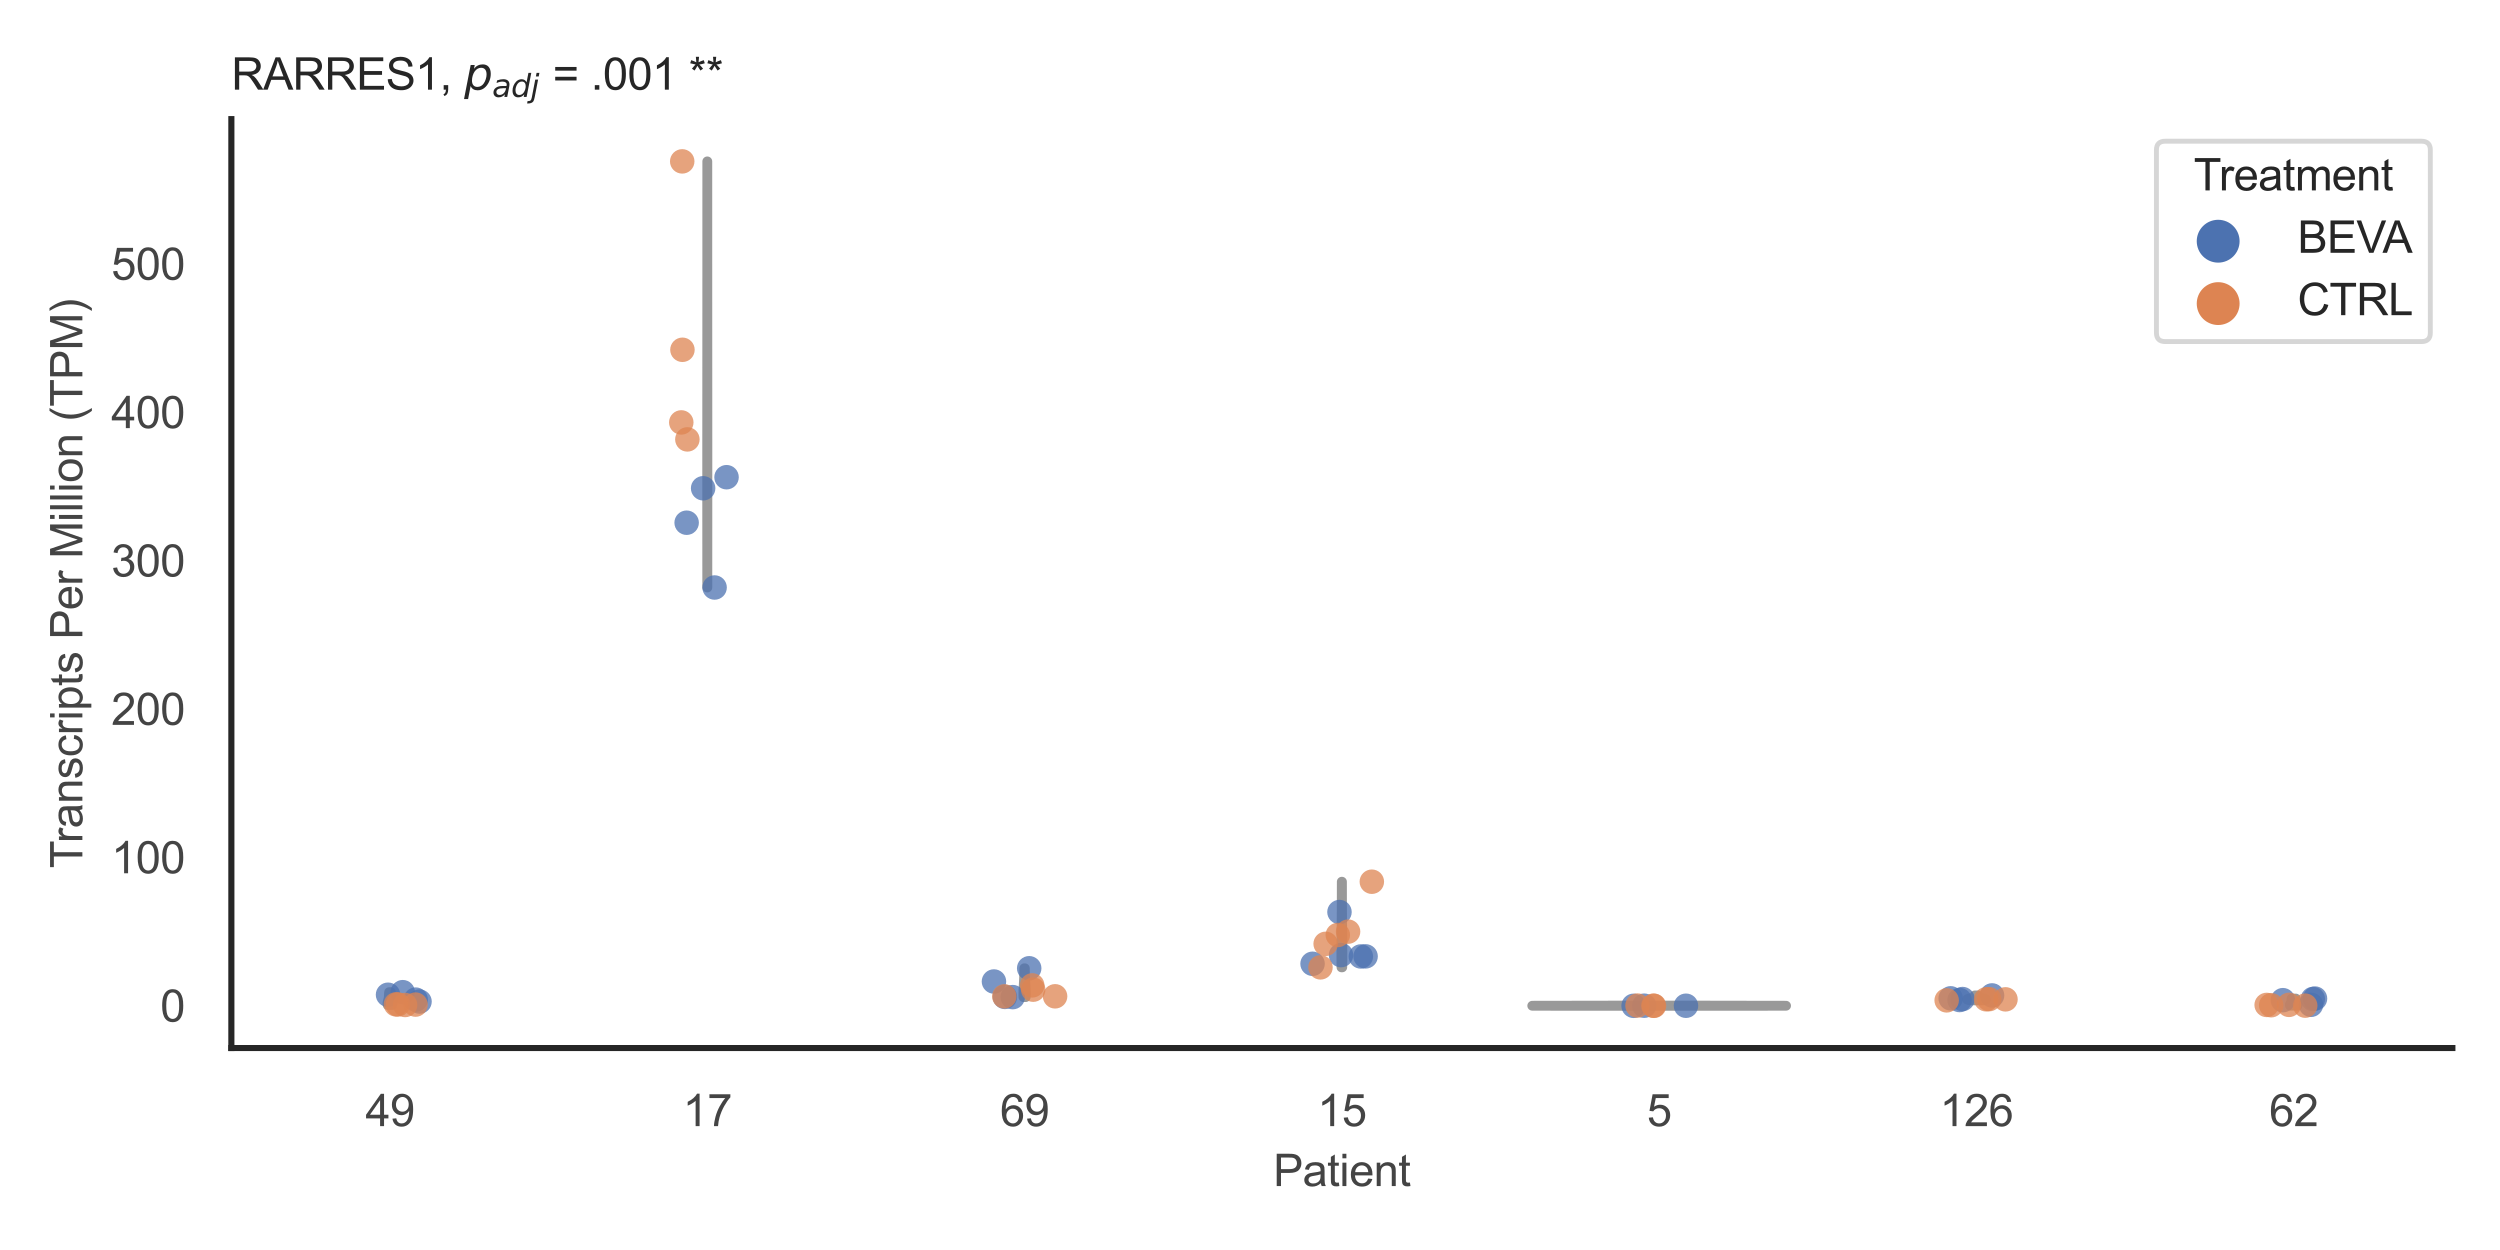 <?xml version="1.0" encoding="utf-8" standalone="no"?>
<!DOCTYPE svg PUBLIC "-//W3C//DTD SVG 1.1//EN"
  "http://www.w3.org/Graphics/SVG/1.1/DTD/svg11.dtd">
<svg xmlns:xlink="http://www.w3.org/1999/xlink" width="510.236pt" height="255.118pt" viewBox="0 0 510.236 255.118" xmlns="http://www.w3.org/2000/svg" version="1.1">
 <defs>
  <style type="text/css">*{stroke-linejoin: round; stroke-linecap: butt}</style>
 </defs>
 <g id="figure_1">
  <g id="patch_1">
   <path d="M 0 255.118 
L 510.236 255.118 
L 510.236 0 
L 0 0 
z
" style="fill: #ffffff"/>
  </g>
  <g id="axes_1">
   <g id="patch_2">
    <path d="M 47.22 213.898 
L 500.516 213.898 
L 500.516 24.32 
L 47.22 24.32 
z
" style="fill: #ffffff"/>
   </g>
   <g id="matplotlib.axis_1">
    <g id="xtick_1">
     <g id="text_1">
      <!-- 49 -->
      <g style="fill: #444444" transform="translate(74.593 229.84)scale(0.09 -0.09)">
       <defs>
        <path id="ArialMT-34" d="M 2069 0 
L 2069 1097 
L 81 1097 
L 81 1613 
L 2172 4581 
L 2631 4581 
L 2631 1613 
L 3250 1613 
L 3250 1097 
L 2631 1097 
L 2631 0 
L 2069 0 
z
M 2069 1613 
L 2069 3678 
L 634 1613 
L 2069 1613 
z
" transform="scale(0.016)"/>
        <path id="ArialMT-39" d="M 350 1059 
L 891 1109 
Q 959 728 1153 556 
Q 1347 384 1650 384 
Q 1909 384 2104 503 
Q 2300 622 2425 820 
Q 2550 1019 2634 1356 
Q 2719 1694 2719 2044 
Q 2719 2081 2716 2156 
Q 2547 1888 2255 1720 
Q 1963 1553 1622 1553 
Q 1053 1553 659 1965 
Q 266 2378 266 3053 
Q 266 3750 677 4175 
Q 1088 4600 1706 4600 
Q 2153 4600 2523 4359 
Q 2894 4119 3086 3673 
Q 3278 3228 3278 2384 
Q 3278 1506 3087 986 
Q 2897 466 2520 194 
Q 2144 -78 1638 -78 
Q 1100 -78 759 220 
Q 419 519 350 1059 
z
M 2653 3081 
Q 2653 3566 2395 3850 
Q 2138 4134 1775 4134 
Q 1400 4134 1122 3828 
Q 844 3522 844 3034 
Q 844 2597 1108 2323 
Q 1372 2050 1759 2050 
Q 2150 2050 2401 2323 
Q 2653 2597 2653 3081 
z
" transform="scale(0.016)"/>
       </defs>
       <use xlink:href="#ArialMT-34"/>
       <use xlink:href="#ArialMT-39" x="55.615"/>
      </g>
     </g>
    </g>
    <g id="xtick_2">
     <g id="text_2">
      <!-- 17 -->
      <g style="fill: #444444" transform="translate(139.35 229.84)scale(0.09 -0.09)">
       <defs>
        <path id="ArialMT-31" d="M 2384 0 
L 1822 0 
L 1822 3584 
Q 1619 3391 1289 3197 
Q 959 3003 697 2906 
L 697 3450 
Q 1169 3672 1522 3987 
Q 1875 4303 2022 4600 
L 2384 4600 
L 2384 0 
z
" transform="scale(0.016)"/>
        <path id="ArialMT-37" d="M 303 3981 
L 303 4522 
L 3269 4522 
L 3269 4084 
Q 2831 3619 2401 2847 
Q 1972 2075 1738 1259 
Q 1569 684 1522 0 
L 944 0 
Q 953 541 1156 1306 
Q 1359 2072 1739 2783 
Q 2119 3494 2547 3981 
L 303 3981 
z
" transform="scale(0.016)"/>
       </defs>
       <use xlink:href="#ArialMT-31"/>
       <use xlink:href="#ArialMT-37" x="55.615"/>
      </g>
     </g>
    </g>
    <g id="xtick_3">
     <g id="text_3">
      <!-- 69 -->
      <g style="fill: #444444" transform="translate(204.107 229.84)scale(0.09 -0.09)">
       <defs>
        <path id="ArialMT-36" d="M 3184 3459 
L 2625 3416 
Q 2550 3747 2413 3897 
Q 2184 4138 1850 4138 
Q 1581 4138 1378 3988 
Q 1113 3794 959 3422 
Q 806 3050 800 2363 
Q 1003 2672 1297 2822 
Q 1591 2972 1913 2972 
Q 2475 2972 2870 2558 
Q 3266 2144 3266 1488 
Q 3266 1056 3080 686 
Q 2894 316 2569 119 
Q 2244 -78 1831 -78 
Q 1128 -78 684 439 
Q 241 956 241 2144 
Q 241 3472 731 4075 
Q 1159 4600 1884 4600 
Q 2425 4600 2770 4297 
Q 3116 3994 3184 3459 
z
M 888 1484 
Q 888 1194 1011 928 
Q 1134 663 1356 523 
Q 1578 384 1822 384 
Q 2178 384 2434 671 
Q 2691 959 2691 1453 
Q 2691 1928 2437 2201 
Q 2184 2475 1800 2475 
Q 1419 2475 1153 2201 
Q 888 1928 888 1484 
z
" transform="scale(0.016)"/>
       </defs>
       <use xlink:href="#ArialMT-36"/>
       <use xlink:href="#ArialMT-39" x="55.615"/>
      </g>
     </g>
    </g>
    <g id="xtick_4">
     <g id="text_4">
      <!-- 15 -->
      <g style="fill: #444444" transform="translate(268.863 229.84)scale(0.09 -0.09)">
       <defs>
        <path id="ArialMT-35" d="M 266 1200 
L 856 1250 
Q 922 819 1161 601 
Q 1400 384 1738 384 
Q 2144 384 2425 690 
Q 2706 997 2706 1503 
Q 2706 1984 2436 2262 
Q 2166 2541 1728 2541 
Q 1456 2541 1237 2417 
Q 1019 2294 894 2097 
L 366 2166 
L 809 4519 
L 3088 4519 
L 3088 3981 
L 1259 3981 
L 1013 2750 
Q 1425 3038 1878 3038 
Q 2478 3038 2890 2622 
Q 3303 2206 3303 1553 
Q 3303 931 2941 478 
Q 2500 -78 1738 -78 
Q 1113 -78 717 272 
Q 322 622 266 1200 
z
" transform="scale(0.016)"/>
       </defs>
       <use xlink:href="#ArialMT-31"/>
       <use xlink:href="#ArialMT-35" x="55.615"/>
      </g>
     </g>
    </g>
    <g id="xtick_5">
     <g id="text_5">
      <!-- 5 -->
      <g style="fill: #444444" transform="translate(336.122 229.84)scale(0.09 -0.09)">
       <use xlink:href="#ArialMT-35"/>
      </g>
     </g>
    </g>
    <g id="xtick_6">
     <g id="text_6">
      <!-- 126 -->
      <g style="fill: #444444" transform="translate(395.874 229.84)scale(0.09 -0.09)">
       <defs>
        <path id="ArialMT-32" d="M 3222 541 
L 3222 0 
L 194 0 
Q 188 203 259 391 
Q 375 700 629 1000 
Q 884 1300 1366 1694 
Q 2113 2306 2375 2664 
Q 2638 3022 2638 3341 
Q 2638 3675 2398 3904 
Q 2159 4134 1775 4134 
Q 1369 4134 1125 3890 
Q 881 3647 878 3216 
L 300 3275 
Q 359 3922 746 4261 
Q 1134 4600 1788 4600 
Q 2447 4600 2831 4234 
Q 3216 3869 3216 3328 
Q 3216 3053 3103 2787 
Q 2991 2522 2730 2228 
Q 2469 1934 1863 1422 
Q 1356 997 1212 845 
Q 1069 694 975 541 
L 3222 541 
z
" transform="scale(0.016)"/>
       </defs>
       <use xlink:href="#ArialMT-31"/>
       <use xlink:href="#ArialMT-32" x="55.615"/>
       <use xlink:href="#ArialMT-36" x="111.23"/>
      </g>
     </g>
    </g>
    <g id="xtick_7">
     <g id="text_7">
      <!-- 62 -->
      <g style="fill: #444444" transform="translate(463.133 229.84)scale(0.09 -0.09)">
       <use xlink:href="#ArialMT-36"/>
       <use xlink:href="#ArialMT-32" x="55.615"/>
      </g>
     </g>
    </g>
    <g id="text_8">
     <!-- Patient -->
     <g style="fill: #444444" transform="translate(259.859 242.071)scale(0.09 -0.09)">
      <defs>
       <path id="ArialMT-50" d="M 494 0 
L 494 4581 
L 2222 4581 
Q 2678 4581 2919 4538 
Q 3256 4481 3484 4323 
Q 3713 4166 3852 3881 
Q 3991 3597 3991 3256 
Q 3991 2672 3619 2267 
Q 3247 1863 2275 1863 
L 1100 1863 
L 1100 0 
L 494 0 
z
M 1100 2403 
L 2284 2403 
Q 2872 2403 3119 2622 
Q 3366 2841 3366 3238 
Q 3366 3525 3220 3729 
Q 3075 3934 2838 4000 
Q 2684 4041 2272 4041 
L 1100 4041 
L 1100 2403 
z
" transform="scale(0.016)"/>
       <path id="ArialMT-61" d="M 2588 409 
Q 2275 144 1986 34 
Q 1697 -75 1366 -75 
Q 819 -75 525 192 
Q 231 459 231 875 
Q 231 1119 342 1320 
Q 453 1522 633 1644 
Q 813 1766 1038 1828 
Q 1203 1872 1538 1913 
Q 2219 1994 2541 2106 
Q 2544 2222 2544 2253 
Q 2544 2597 2384 2738 
Q 2169 2928 1744 2928 
Q 1347 2928 1158 2789 
Q 969 2650 878 2297 
L 328 2372 
Q 403 2725 575 2942 
Q 747 3159 1072 3276 
Q 1397 3394 1825 3394 
Q 2250 3394 2515 3294 
Q 2781 3194 2906 3042 
Q 3031 2891 3081 2659 
Q 3109 2516 3109 2141 
L 3109 1391 
Q 3109 606 3145 398 
Q 3181 191 3288 0 
L 2700 0 
Q 2613 175 2588 409 
z
M 2541 1666 
Q 2234 1541 1622 1453 
Q 1275 1403 1131 1340 
Q 988 1278 909 1158 
Q 831 1038 831 891 
Q 831 666 1001 516 
Q 1172 366 1500 366 
Q 1825 366 2078 508 
Q 2331 650 2450 897 
Q 2541 1088 2541 1459 
L 2541 1666 
z
" transform="scale(0.016)"/>
       <path id="ArialMT-74" d="M 1650 503 
L 1731 6 
Q 1494 -44 1306 -44 
Q 1000 -44 831 53 
Q 663 150 594 308 
Q 525 466 525 972 
L 525 2881 
L 113 2881 
L 113 3319 
L 525 3319 
L 525 4141 
L 1084 4478 
L 1084 3319 
L 1650 3319 
L 1650 2881 
L 1084 2881 
L 1084 941 
Q 1084 700 1114 631 
Q 1144 563 1211 522 
Q 1278 481 1403 481 
Q 1497 481 1650 503 
z
" transform="scale(0.016)"/>
       <path id="ArialMT-69" d="M 425 3934 
L 425 4581 
L 988 4581 
L 988 3934 
L 425 3934 
z
M 425 0 
L 425 3319 
L 988 3319 
L 988 0 
L 425 0 
z
" transform="scale(0.016)"/>
       <path id="ArialMT-65" d="M 2694 1069 
L 3275 997 
Q 3138 488 2766 206 
Q 2394 -75 1816 -75 
Q 1088 -75 661 373 
Q 234 822 234 1631 
Q 234 2469 665 2931 
Q 1097 3394 1784 3394 
Q 2450 3394 2872 2941 
Q 3294 2488 3294 1666 
Q 3294 1616 3291 1516 
L 816 1516 
Q 847 969 1125 678 
Q 1403 388 1819 388 
Q 2128 388 2347 550 
Q 2566 713 2694 1069 
z
M 847 1978 
L 2700 1978 
Q 2663 2397 2488 2606 
Q 2219 2931 1791 2931 
Q 1403 2931 1139 2672 
Q 875 2413 847 1978 
z
" transform="scale(0.016)"/>
       <path id="ArialMT-6e" d="M 422 0 
L 422 3319 
L 928 3319 
L 928 2847 
Q 1294 3394 1984 3394 
Q 2284 3394 2536 3286 
Q 2788 3178 2913 3003 
Q 3038 2828 3088 2588 
Q 3119 2431 3119 2041 
L 3119 0 
L 2556 0 
L 2556 2019 
Q 2556 2363 2490 2533 
Q 2425 2703 2258 2804 
Q 2091 2906 1866 2906 
Q 1506 2906 1245 2678 
Q 984 2450 984 1813 
L 984 0 
L 422 0 
z
" transform="scale(0.016)"/>
      </defs>
      <use xlink:href="#ArialMT-50"/>
      <use xlink:href="#ArialMT-61" x="66.699"/>
      <use xlink:href="#ArialMT-74" x="122.314"/>
      <use xlink:href="#ArialMT-69" x="150.098"/>
      <use xlink:href="#ArialMT-65" x="172.314"/>
      <use xlink:href="#ArialMT-6e" x="227.93"/>
      <use xlink:href="#ArialMT-74" x="283.545"/>
     </g>
    </g>
   </g>
   <g id="matplotlib.axis_2">
    <g id="ytick_1">
     <g id="text_9">
      <!-- 0 -->
      <g style="fill: #444444" transform="translate(32.715 208.509)scale(0.09 -0.09)">
       <defs>
        <path id="ArialMT-30" d="M 266 2259 
Q 266 3072 433 3567 
Q 600 4063 929 4331 
Q 1259 4600 1759 4600 
Q 2128 4600 2406 4451 
Q 2684 4303 2865 4023 
Q 3047 3744 3150 3342 
Q 3253 2941 3253 2259 
Q 3253 1453 3087 958 
Q 2922 463 2592 192 
Q 2263 -78 1759 -78 
Q 1097 -78 719 397 
Q 266 969 266 2259 
z
M 844 2259 
Q 844 1131 1108 757 
Q 1372 384 1759 384 
Q 2147 384 2411 759 
Q 2675 1134 2675 2259 
Q 2675 3391 2411 3762 
Q 2147 4134 1753 4134 
Q 1366 4134 1134 3806 
Q 844 3388 844 2259 
z
" transform="scale(0.016)"/>
       </defs>
       <use xlink:href="#ArialMT-30"/>
      </g>
     </g>
    </g>
    <g id="ytick_2">
     <g id="text_10">
      <!-- 100 -->
      <g style="fill: #444444" transform="translate(22.705 178.226)scale(0.09 -0.09)">
       <use xlink:href="#ArialMT-31"/>
       <use xlink:href="#ArialMT-30" x="55.615"/>
       <use xlink:href="#ArialMT-30" x="111.23"/>
      </g>
     </g>
    </g>
    <g id="ytick_3">
     <g id="text_11">
      <!-- 200 -->
      <g style="fill: #444444" transform="translate(22.705 147.942)scale(0.09 -0.09)">
       <use xlink:href="#ArialMT-32"/>
       <use xlink:href="#ArialMT-30" x="55.615"/>
       <use xlink:href="#ArialMT-30" x="111.23"/>
      </g>
     </g>
    </g>
    <g id="ytick_4">
     <g id="text_12">
      <!-- 300 -->
      <g style="fill: #444444" transform="translate(22.705 117.659)scale(0.09 -0.09)">
       <defs>
        <path id="ArialMT-33" d="M 269 1209 
L 831 1284 
Q 928 806 1161 595 
Q 1394 384 1728 384 
Q 2125 384 2398 659 
Q 2672 934 2672 1341 
Q 2672 1728 2419 1979 
Q 2166 2231 1775 2231 
Q 1616 2231 1378 2169 
L 1441 2663 
Q 1497 2656 1531 2656 
Q 1891 2656 2178 2843 
Q 2466 3031 2466 3422 
Q 2466 3731 2256 3934 
Q 2047 4138 1716 4138 
Q 1388 4138 1169 3931 
Q 950 3725 888 3313 
L 325 3413 
Q 428 3978 793 4289 
Q 1159 4600 1703 4600 
Q 2078 4600 2393 4439 
Q 2709 4278 2876 4000 
Q 3044 3722 3044 3409 
Q 3044 3113 2884 2869 
Q 2725 2625 2413 2481 
Q 2819 2388 3044 2092 
Q 3269 1797 3269 1353 
Q 3269 753 2831 336 
Q 2394 -81 1725 -81 
Q 1122 -81 723 278 
Q 325 638 269 1209 
z
" transform="scale(0.016)"/>
       </defs>
       <use xlink:href="#ArialMT-33"/>
       <use xlink:href="#ArialMT-30" x="55.615"/>
       <use xlink:href="#ArialMT-30" x="111.23"/>
      </g>
     </g>
    </g>
    <g id="ytick_5">
     <g id="text_13">
      <!-- 400 -->
      <g style="fill: #444444" transform="translate(22.705 87.375)scale(0.09 -0.09)">
       <use xlink:href="#ArialMT-34"/>
       <use xlink:href="#ArialMT-30" x="55.615"/>
       <use xlink:href="#ArialMT-30" x="111.23"/>
      </g>
     </g>
    </g>
    <g id="ytick_6">
     <g id="text_14">
      <!-- 500 -->
      <g style="fill: #444444" transform="translate(22.705 57.092)scale(0.09 -0.09)">
       <use xlink:href="#ArialMT-35"/>
       <use xlink:href="#ArialMT-30" x="55.615"/>
       <use xlink:href="#ArialMT-30" x="111.23"/>
      </g>
     </g>
    </g>
    <g id="text_15">
     <!-- Transcripts Per Million (TPM) -->
     <g style="fill: #444444" transform="translate(16.811 177.194)rotate(-90)scale(0.09 -0.09)">
      <defs>
       <path id="ArialMT-54" d="M 1659 0 
L 1659 4041 
L 150 4041 
L 150 4581 
L 3781 4581 
L 3781 4041 
L 2266 4041 
L 2266 0 
L 1659 0 
z
" transform="scale(0.016)"/>
       <path id="ArialMT-72" d="M 416 0 
L 416 3319 
L 922 3319 
L 922 2816 
Q 1116 3169 1280 3281 
Q 1444 3394 1641 3394 
Q 1925 3394 2219 3213 
L 2025 2691 
Q 1819 2813 1613 2813 
Q 1428 2813 1281 2702 
Q 1134 2591 1072 2394 
Q 978 2094 978 1738 
L 978 0 
L 416 0 
z
" transform="scale(0.016)"/>
       <path id="ArialMT-73" d="M 197 991 
L 753 1078 
Q 800 744 1014 566 
Q 1228 388 1613 388 
Q 2000 388 2187 545 
Q 2375 703 2375 916 
Q 2375 1106 2209 1216 
Q 2094 1291 1634 1406 
Q 1016 1563 777 1677 
Q 538 1791 414 1992 
Q 291 2194 291 2438 
Q 291 2659 392 2848 
Q 494 3038 669 3163 
Q 800 3259 1026 3326 
Q 1253 3394 1513 3394 
Q 1903 3394 2198 3281 
Q 2494 3169 2634 2976 
Q 2775 2784 2828 2463 
L 2278 2388 
Q 2241 2644 2061 2787 
Q 1881 2931 1553 2931 
Q 1166 2931 1000 2803 
Q 834 2675 834 2503 
Q 834 2394 903 2306 
Q 972 2216 1119 2156 
Q 1203 2125 1616 2013 
Q 2213 1853 2448 1751 
Q 2684 1650 2818 1456 
Q 2953 1263 2953 975 
Q 2953 694 2789 445 
Q 2625 197 2315 61 
Q 2006 -75 1616 -75 
Q 969 -75 630 194 
Q 291 463 197 991 
z
" transform="scale(0.016)"/>
       <path id="ArialMT-63" d="M 2588 1216 
L 3141 1144 
Q 3050 572 2676 248 
Q 2303 -75 1759 -75 
Q 1078 -75 664 370 
Q 250 816 250 1647 
Q 250 2184 428 2587 
Q 606 2991 970 3192 
Q 1334 3394 1763 3394 
Q 2303 3394 2647 3120 
Q 2991 2847 3088 2344 
L 2541 2259 
Q 2463 2594 2264 2762 
Q 2066 2931 1784 2931 
Q 1359 2931 1093 2626 
Q 828 2322 828 1663 
Q 828 994 1084 691 
Q 1341 388 1753 388 
Q 2084 388 2306 591 
Q 2528 794 2588 1216 
z
" transform="scale(0.016)"/>
       <path id="ArialMT-70" d="M 422 -1272 
L 422 3319 
L 934 3319 
L 934 2888 
Q 1116 3141 1344 3267 
Q 1572 3394 1897 3394 
Q 2322 3394 2647 3175 
Q 2972 2956 3137 2557 
Q 3303 2159 3303 1684 
Q 3303 1175 3120 767 
Q 2938 359 2589 142 
Q 2241 -75 1856 -75 
Q 1575 -75 1351 44 
Q 1128 163 984 344 
L 984 -1272 
L 422 -1272 
z
M 931 1641 
Q 931 1000 1190 694 
Q 1450 388 1819 388 
Q 2194 388 2461 705 
Q 2728 1022 2728 1688 
Q 2728 2322 2467 2637 
Q 2206 2953 1844 2953 
Q 1484 2953 1207 2617 
Q 931 2281 931 1641 
z
" transform="scale(0.016)"/>
       <path id="ArialMT-20" transform="scale(0.016)"/>
       <path id="ArialMT-4d" d="M 475 0 
L 475 4581 
L 1388 4581 
L 2472 1338 
Q 2622 884 2691 659 
Q 2769 909 2934 1394 
L 4031 4581 
L 4847 4581 
L 4847 0 
L 4263 0 
L 4263 3834 
L 2931 0 
L 2384 0 
L 1059 3900 
L 1059 0 
L 475 0 
z
" transform="scale(0.016)"/>
       <path id="ArialMT-6c" d="M 409 0 
L 409 4581 
L 972 4581 
L 972 0 
L 409 0 
z
" transform="scale(0.016)"/>
       <path id="ArialMT-6f" d="M 213 1659 
Q 213 2581 725 3025 
Q 1153 3394 1769 3394 
Q 2453 3394 2887 2945 
Q 3322 2497 3322 1706 
Q 3322 1066 3130 698 
Q 2938 331 2570 128 
Q 2203 -75 1769 -75 
Q 1072 -75 642 372 
Q 213 819 213 1659 
z
M 791 1659 
Q 791 1022 1069 705 
Q 1347 388 1769 388 
Q 2188 388 2466 706 
Q 2744 1025 2744 1678 
Q 2744 2294 2464 2611 
Q 2184 2928 1769 2928 
Q 1347 2928 1069 2612 
Q 791 2297 791 1659 
z
" transform="scale(0.016)"/>
       <path id="ArialMT-28" d="M 1497 -1347 
Q 1031 -759 709 28 
Q 388 816 388 1659 
Q 388 2403 628 3084 
Q 909 3875 1497 4659 
L 1900 4659 
Q 1522 4009 1400 3731 
Q 1209 3300 1100 2831 
Q 966 2247 966 1656 
Q 966 153 1900 -1347 
L 1497 -1347 
z
" transform="scale(0.016)"/>
       <path id="ArialMT-29" d="M 791 -1347 
L 388 -1347 
Q 1322 153 1322 1656 
Q 1322 2244 1188 2822 
Q 1081 3291 891 3722 
Q 769 4003 388 4659 
L 791 4659 
Q 1378 3875 1659 3084 
Q 1900 2403 1900 1659 
Q 1900 816 1576 28 
Q 1253 -759 791 -1347 
z
" transform="scale(0.016)"/>
      </defs>
      <use xlink:href="#ArialMT-54"/>
      <use xlink:href="#ArialMT-72" x="57.334"/>
      <use xlink:href="#ArialMT-61" x="90.635"/>
      <use xlink:href="#ArialMT-6e" x="146.25"/>
      <use xlink:href="#ArialMT-73" x="201.865"/>
      <use xlink:href="#ArialMT-63" x="251.865"/>
      <use xlink:href="#ArialMT-72" x="301.865"/>
      <use xlink:href="#ArialMT-69" x="335.166"/>
      <use xlink:href="#ArialMT-70" x="357.383"/>
      <use xlink:href="#ArialMT-74" x="412.998"/>
      <use xlink:href="#ArialMT-73" x="440.781"/>
      <use xlink:href="#ArialMT-20" x="490.781"/>
      <use xlink:href="#ArialMT-50" x="518.564"/>
      <use xlink:href="#ArialMT-65" x="585.264"/>
      <use xlink:href="#ArialMT-72" x="640.879"/>
      <use xlink:href="#ArialMT-20" x="674.18"/>
      <use xlink:href="#ArialMT-4d" x="701.963"/>
      <use xlink:href="#ArialMT-69" x="785.264"/>
      <use xlink:href="#ArialMT-6c" x="807.48"/>
      <use xlink:href="#ArialMT-6c" x="829.697"/>
      <use xlink:href="#ArialMT-69" x="851.914"/>
      <use xlink:href="#ArialMT-6f" x="874.131"/>
      <use xlink:href="#ArialMT-6e" x="929.746"/>
      <use xlink:href="#ArialMT-20" x="985.361"/>
      <use xlink:href="#ArialMT-28" x="1013.145"/>
      <use xlink:href="#ArialMT-54" x="1046.445"/>
      <use xlink:href="#ArialMT-50" x="1107.529"/>
      <use xlink:href="#ArialMT-4d" x="1174.229"/>
      <use xlink:href="#ArialMT-29" x="1257.529"/>
     </g>
    </g>
   </g>
   <g id="PolyCollection_1">
    <defs>
     <path id="m987ec29d02" d="M 80.077 -50.007 
L 79.12 -50.007 
L 79.114 -50.034 
L 79.109 -50.06 
L 79.104 -50.087 
L 79.1 -50.113 
L 79.097 -50.139 
L 79.094 -50.166 
L 79.091 -50.192 
L 79.089 -50.219 
L 79.088 -50.245 
L 79.088 -50.271 
L 79.087 -50.298 
L 79.088 -50.324 
L 79.089 -50.351 
L 79.09 -50.377 
L 79.092 -50.403 
L 79.095 -50.43 
L 79.098 -50.456 
L 79.101 -50.482 
L 79.105 -50.509 
L 79.109 -50.535 
L 79.114 -50.562 
L 79.119 -50.588 
L 79.124 -50.614 
L 79.13 -50.641 
L 79.136 -50.667 
L 79.142 -50.694 
L 79.148 -50.72 
L 79.155 -50.746 
L 79.162 -50.773 
L 79.168 -50.799 
L 79.176 -50.825 
L 79.183 -50.852 
L 79.19 -50.878 
L 79.197 -50.905 
L 79.205 -50.931 
L 79.212 -50.957 
L 79.219 -50.984 
L 79.226 -51.01 
L 79.234 -51.037 
L 79.241 -51.063 
L 79.248 -51.089 
L 79.255 -51.116 
L 79.261 -51.142 
L 79.268 -51.168 
L 79.274 -51.195 
L 79.28 -51.221 
L 79.287 -51.248 
L 79.292 -51.274 
L 79.298 -51.3 
L 79.303 -51.327 
L 79.309 -51.353 
L 79.314 -51.38 
L 79.318 -51.406 
L 79.323 -51.432 
L 79.327 -51.459 
L 79.331 -51.485 
L 79.335 -51.511 
L 79.339 -51.538 
L 79.342 -51.564 
L 79.345 -51.591 
L 79.348 -51.617 
L 79.351 -51.643 
L 79.354 -51.67 
L 79.356 -51.696 
L 79.358 -51.723 
L 79.36 -51.749 
L 79.362 -51.775 
L 79.364 -51.802 
L 79.365 -51.828 
L 79.367 -51.855 
L 79.368 -51.881 
L 79.37 -51.907 
L 79.371 -51.934 
L 79.372 -51.96 
L 79.373 -51.986 
L 79.374 -52.013 
L 79.375 -52.039 
L 79.376 -52.066 
L 79.377 -52.092 
L 79.379 -52.118 
L 79.38 -52.145 
L 79.381 -52.171 
L 79.382 -52.198 
L 79.383 -52.224 
L 79.385 -52.25 
L 79.386 -52.277 
L 79.388 -52.303 
L 79.39 -52.329 
L 79.391 -52.356 
L 79.393 -52.382 
L 79.395 -52.409 
L 79.397 -52.435 
L 79.4 -52.461 
L 79.402 -52.488 
L 79.405 -52.514 
L 79.407 -52.541 
L 79.41 -52.567 
L 79.413 -52.593 
L 79.416 -52.62 
L 79.78 -52.62 
L 79.78 -52.62 
L 79.783 -52.593 
L 79.786 -52.567 
L 79.789 -52.541 
L 79.792 -52.514 
L 79.794 -52.488 
L 79.797 -52.461 
L 79.799 -52.435 
L 79.801 -52.409 
L 79.803 -52.382 
L 79.805 -52.356 
L 79.807 -52.329 
L 79.809 -52.303 
L 79.81 -52.277 
L 79.812 -52.25 
L 79.813 -52.224 
L 79.815 -52.198 
L 79.816 -52.171 
L 79.817 -52.145 
L 79.818 -52.118 
L 79.819 -52.092 
L 79.82 -52.066 
L 79.821 -52.039 
L 79.822 -52.013 
L 79.823 -51.986 
L 79.825 -51.96 
L 79.826 -51.934 
L 79.827 -51.907 
L 79.828 -51.881 
L 79.83 -51.855 
L 79.831 -51.828 
L 79.833 -51.802 
L 79.834 -51.775 
L 79.836 -51.749 
L 79.838 -51.723 
L 79.841 -51.696 
L 79.843 -51.67 
L 79.846 -51.643 
L 79.848 -51.617 
L 79.851 -51.591 
L 79.854 -51.564 
L 79.858 -51.538 
L 79.861 -51.511 
L 79.865 -51.485 
L 79.869 -51.459 
L 79.874 -51.432 
L 79.878 -51.406 
L 79.883 -51.38 
L 79.888 -51.353 
L 79.893 -51.327 
L 79.899 -51.3 
L 79.904 -51.274 
L 79.91 -51.248 
L 79.916 -51.221 
L 79.922 -51.195 
L 79.929 -51.168 
L 79.935 -51.142 
L 79.942 -51.116 
L 79.949 -51.089 
L 79.956 -51.063 
L 79.963 -51.037 
L 79.97 -51.01 
L 79.977 -50.984 
L 79.985 -50.957 
L 79.992 -50.931 
L 79.999 -50.905 
L 80.007 -50.878 
L 80.014 -50.852 
L 80.021 -50.825 
L 80.028 -50.799 
L 80.035 -50.773 
L 80.042 -50.746 
L 80.048 -50.72 
L 80.055 -50.694 
L 80.061 -50.667 
L 80.067 -50.641 
L 80.073 -50.614 
L 80.078 -50.588 
L 80.083 -50.562 
L 80.088 -50.535 
L 80.092 -50.509 
L 80.096 -50.482 
L 80.099 -50.456 
L 80.102 -50.43 
L 80.104 -50.403 
L 80.106 -50.377 
L 80.108 -50.351 
L 80.109 -50.324 
L 80.109 -50.298 
L 80.109 -50.271 
L 80.108 -50.245 
L 80.107 -50.219 
L 80.105 -50.192 
L 80.103 -50.166 
L 80.1 -50.139 
L 80.096 -50.113 
L 80.092 -50.087 
L 80.088 -50.06 
L 80.082 -50.034 
L 80.077 -50.007 
z
" style="stroke: #999999; stroke-width: 2"/>
    </defs>
    <g clip-path="url(#p317b5564da)">
     <use xlink:href="#m987ec29d02" x="0" y="255.118" style="fill: #ffffff; stroke: #999999; stroke-width: 2"/>
    </g>
   </g>
   <g id="PolyCollection_2">
    <defs>
     <path id="m001c80c571" d="M 144.367 -135.212 
L 144.343 -135.212 
L 144.343 -136.09 
L 144.342 -136.969 
L 144.342 -137.847 
L 144.341 -138.726 
L 144.341 -139.604 
L 144.34 -140.483 
L 144.34 -141.361 
L 144.339 -142.239 
L 144.339 -143.118 
L 144.339 -143.996 
L 144.338 -144.875 
L 144.338 -145.753 
L 144.337 -146.632 
L 144.337 -147.51 
L 144.337 -148.389 
L 144.336 -149.267 
L 144.336 -150.146 
L 144.336 -151.024 
L 144.336 -151.903 
L 144.335 -152.781 
L 144.335 -153.66 
L 144.335 -154.538 
L 144.335 -155.417 
L 144.335 -156.295 
L 144.335 -157.174 
L 144.335 -158.052 
L 144.335 -158.931 
L 144.335 -159.809 
L 144.335 -160.688 
L 144.335 -161.566 
L 144.335 -162.444 
L 144.335 -163.323 
L 144.335 -164.201 
L 144.335 -165.08 
L 144.335 -165.958 
L 144.336 -166.837 
L 144.336 -167.715 
L 144.336 -168.594 
L 144.337 -169.472 
L 144.337 -170.351 
L 144.337 -171.229 
L 144.338 -172.108 
L 144.338 -172.986 
L 144.338 -173.865 
L 144.339 -174.743 
L 144.339 -175.622 
L 144.34 -176.5 
L 144.34 -177.379 
L 144.34 -178.257 
L 144.341 -179.136 
L 144.341 -180.014 
L 144.342 -180.892 
L 144.342 -181.771 
L 144.343 -182.649 
L 144.343 -183.528 
L 144.343 -184.406 
L 144.344 -185.285 
L 144.344 -186.163 
L 144.345 -187.042 
L 144.345 -187.92 
L 144.345 -188.799 
L 144.346 -189.677 
L 144.346 -190.556 
L 144.347 -191.434 
L 144.347 -192.313 
L 144.347 -193.191 
L 144.347 -194.07 
L 144.348 -194.948 
L 144.348 -195.827 
L 144.348 -196.705 
L 144.348 -197.584 
L 144.349 -198.462 
L 144.349 -199.341 
L 144.349 -200.219 
L 144.349 -201.097 
L 144.349 -201.976 
L 144.35 -202.854 
L 144.35 -203.733 
L 144.35 -204.611 
L 144.35 -205.49 
L 144.35 -206.368 
L 144.35 -207.247 
L 144.35 -208.125 
L 144.35 -209.004 
L 144.35 -209.882 
L 144.35 -210.761 
L 144.35 -211.639 
L 144.35 -212.518 
L 144.35 -213.396 
L 144.35 -214.275 
L 144.35 -215.153 
L 144.35 -216.032 
L 144.351 -216.91 
L 144.351 -217.789 
L 144.351 -218.667 
L 144.351 -219.545 
L 144.351 -220.424 
L 144.351 -221.302 
L 144.351 -222.181 
L 144.359 -222.181 
L 144.359 -222.181 
L 144.359 -221.302 
L 144.359 -220.424 
L 144.359 -219.545 
L 144.359 -218.667 
L 144.359 -217.789 
L 144.359 -216.91 
L 144.359 -216.032 
L 144.359 -215.153 
L 144.359 -214.275 
L 144.359 -213.396 
L 144.359 -212.518 
L 144.359 -211.639 
L 144.36 -210.761 
L 144.36 -209.882 
L 144.36 -209.004 
L 144.36 -208.125 
L 144.36 -207.247 
L 144.36 -206.368 
L 144.36 -205.49 
L 144.36 -204.611 
L 144.36 -203.733 
L 144.36 -202.854 
L 144.36 -201.976 
L 144.361 -201.097 
L 144.361 -200.219 
L 144.361 -199.341 
L 144.361 -198.462 
L 144.361 -197.584 
L 144.362 -196.705 
L 144.362 -195.827 
L 144.362 -194.948 
L 144.362 -194.07 
L 144.363 -193.191 
L 144.363 -192.313 
L 144.363 -191.434 
L 144.364 -190.556 
L 144.364 -189.677 
L 144.364 -188.799 
L 144.365 -187.92 
L 144.365 -187.042 
L 144.366 -186.163 
L 144.366 -185.285 
L 144.366 -184.406 
L 144.367 -183.528 
L 144.367 -182.649 
L 144.368 -181.771 
L 144.368 -180.892 
L 144.369 -180.014 
L 144.369 -179.136 
L 144.369 -178.257 
L 144.37 -177.379 
L 144.37 -176.5 
L 144.371 -175.622 
L 144.371 -174.743 
L 144.372 -173.865 
L 144.372 -172.986 
L 144.372 -172.108 
L 144.373 -171.229 
L 144.373 -170.351 
L 144.373 -169.472 
L 144.374 -168.594 
L 144.374 -167.715 
L 144.374 -166.837 
L 144.374 -165.958 
L 144.375 -165.08 
L 144.375 -164.201 
L 144.375 -163.323 
L 144.375 -162.444 
L 144.375 -161.566 
L 144.375 -160.688 
L 144.375 -159.809 
L 144.375 -158.931 
L 144.375 -158.052 
L 144.375 -157.174 
L 144.375 -156.295 
L 144.375 -155.417 
L 144.375 -154.538 
L 144.375 -153.66 
L 144.374 -152.781 
L 144.374 -151.903 
L 144.374 -151.024 
L 144.374 -150.146 
L 144.373 -149.267 
L 144.373 -148.389 
L 144.373 -147.51 
L 144.372 -146.632 
L 144.372 -145.753 
L 144.372 -144.875 
L 144.371 -143.996 
L 144.371 -143.118 
L 144.37 -142.239 
L 144.37 -141.361 
L 144.369 -140.483 
L 144.369 -139.604 
L 144.369 -138.726 
L 144.368 -137.847 
L 144.368 -136.969 
L 144.367 -136.09 
L 144.367 -135.212 
z
" style="stroke: #999999; stroke-width: 2"/>
    </defs>
    <g clip-path="url(#p317b5564da)">
     <use xlink:href="#m001c80c571" x="0" y="255.118" style="fill: #ffffff; stroke: #999999; stroke-width: 2"/>
    </g>
   </g>
   <g id="PolyCollection_3">
    <defs>
     <path id="m0921e0b3de" d="M 209.343 -51.612 
L 208.88 -51.612 
L 208.877 -51.671 
L 208.875 -51.731 
L 208.873 -51.79 
L 208.871 -51.85 
L 208.869 -51.909 
L 208.868 -51.969 
L 208.867 -52.028 
L 208.866 -52.088 
L 208.865 -52.147 
L 208.865 -52.207 
L 208.865 -52.266 
L 208.865 -52.326 
L 208.866 -52.385 
L 208.867 -52.445 
L 208.868 -52.504 
L 208.869 -52.563 
L 208.87 -52.623 
L 208.872 -52.682 
L 208.873 -52.742 
L 208.875 -52.801 
L 208.877 -52.861 
L 208.88 -52.92 
L 208.882 -52.98 
L 208.884 -53.039 
L 208.887 -53.099 
L 208.89 -53.158 
L 208.892 -53.218 
L 208.895 -53.277 
L 208.898 -53.337 
L 208.901 -53.396 
L 208.904 -53.456 
L 208.907 -53.515 
L 208.91 -53.574 
L 208.914 -53.634 
L 208.917 -53.693 
L 208.92 -53.753 
L 208.923 -53.812 
L 208.926 -53.872 
L 208.93 -53.931 
L 208.933 -53.991 
L 208.936 -54.05 
L 208.94 -54.11 
L 208.943 -54.169 
L 208.946 -54.229 
L 208.949 -54.288 
L 208.953 -54.348 
L 208.956 -54.407 
L 208.959 -54.467 
L 208.962 -54.526 
L 208.966 -54.586 
L 208.969 -54.645 
L 208.972 -54.704 
L 208.975 -54.764 
L 208.978 -54.823 
L 208.981 -54.883 
L 208.984 -54.942 
L 208.987 -55.002 
L 208.99 -55.061 
L 208.993 -55.121 
L 208.996 -55.18 
L 208.999 -55.24 
L 209.002 -55.299 
L 209.004 -55.359 
L 209.007 -55.418 
L 209.01 -55.478 
L 209.012 -55.537 
L 209.014 -55.597 
L 209.017 -55.656 
L 209.019 -55.716 
L 209.021 -55.775 
L 209.023 -55.834 
L 209.025 -55.894 
L 209.027 -55.953 
L 209.029 -56.013 
L 209.03 -56.072 
L 209.032 -56.132 
L 209.033 -56.191 
L 209.035 -56.251 
L 209.036 -56.31 
L 209.037 -56.37 
L 209.039 -56.429 
L 209.04 -56.489 
L 209.041 -56.548 
L 209.042 -56.608 
L 209.043 -56.667 
L 209.044 -56.727 
L 209.045 -56.786 
L 209.045 -56.846 
L 209.046 -56.905 
L 209.047 -56.964 
L 209.048 -57.024 
L 209.049 -57.083 
L 209.049 -57.143 
L 209.05 -57.202 
L 209.051 -57.262 
L 209.052 -57.321 
L 209.053 -57.381 
L 209.053 -57.44 
L 209.054 -57.5 
L 209.169 -57.5 
L 209.169 -57.5 
L 209.17 -57.44 
L 209.171 -57.381 
L 209.171 -57.321 
L 209.172 -57.262 
L 209.173 -57.202 
L 209.174 -57.143 
L 209.174 -57.083 
L 209.175 -57.024 
L 209.176 -56.964 
L 209.177 -56.905 
L 209.178 -56.846 
L 209.178 -56.786 
L 209.179 -56.727 
L 209.18 -56.667 
L 209.181 -56.608 
L 209.182 -56.548 
L 209.183 -56.489 
L 209.184 -56.429 
L 209.186 -56.37 
L 209.187 -56.31 
L 209.188 -56.251 
L 209.19 -56.191 
L 209.191 -56.132 
L 209.193 -56.072 
L 209.194 -56.013 
L 209.196 -55.953 
L 209.198 -55.894 
L 209.2 -55.834 
L 209.202 -55.775 
L 209.204 -55.716 
L 209.206 -55.656 
L 209.209 -55.597 
L 209.211 -55.537 
L 209.213 -55.478 
L 209.216 -55.418 
L 209.219 -55.359 
L 209.221 -55.299 
L 209.224 -55.24 
L 209.227 -55.18 
L 209.23 -55.121 
L 209.233 -55.061 
L 209.236 -55.002 
L 209.239 -54.942 
L 209.242 -54.883 
L 209.245 -54.823 
L 209.248 -54.764 
L 209.251 -54.704 
L 209.254 -54.645 
L 209.257 -54.586 
L 209.261 -54.526 
L 209.264 -54.467 
L 209.267 -54.407 
L 209.27 -54.348 
L 209.274 -54.288 
L 209.277 -54.229 
L 209.28 -54.169 
L 209.283 -54.11 
L 209.287 -54.05 
L 209.29 -53.991 
L 209.293 -53.931 
L 209.297 -53.872 
L 209.3 -53.812 
L 209.303 -53.753 
L 209.306 -53.693 
L 209.309 -53.634 
L 209.313 -53.574 
L 209.316 -53.515 
L 209.319 -53.456 
L 209.322 -53.396 
L 209.325 -53.337 
L 209.328 -53.277 
L 209.331 -53.218 
L 209.333 -53.158 
L 209.336 -53.099 
L 209.339 -53.039 
L 209.341 -52.98 
L 209.343 -52.92 
L 209.346 -52.861 
L 209.348 -52.801 
L 209.35 -52.742 
L 209.351 -52.682 
L 209.353 -52.623 
L 209.354 -52.563 
L 209.355 -52.504 
L 209.356 -52.445 
L 209.357 -52.385 
L 209.358 -52.326 
L 209.358 -52.266 
L 209.358 -52.207 
L 209.358 -52.147 
L 209.357 -52.088 
L 209.356 -52.028 
L 209.355 -51.969 
L 209.354 -51.909 
L 209.352 -51.85 
L 209.35 -51.79 
L 209.348 -51.731 
L 209.346 -51.671 
L 209.343 -51.612 
z
" style="stroke: #999999; stroke-width: 2"/>
    </defs>
    <g clip-path="url(#p317b5564da)">
     <use xlink:href="#m0921e0b3de" x="0" y="255.118" style="fill: #ffffff; stroke: #999999; stroke-width: 2"/>
    </g>
   </g>
   <g id="PolyCollection_4">
    <defs>
     <path id="m0f97cda7ac" d="M 273.945 -57.688 
L 273.791 -57.688 
L 273.789 -57.864 
L 273.786 -58.041 
L 273.784 -58.217 
L 273.782 -58.394 
L 273.781 -58.57 
L 273.779 -58.747 
L 273.777 -58.923 
L 273.776 -59.1 
L 273.774 -59.276 
L 273.773 -59.453 
L 273.772 -59.63 
L 273.771 -59.806 
L 273.771 -59.983 
L 273.77 -60.159 
L 273.77 -60.336 
L 273.77 -60.512 
L 273.769 -60.689 
L 273.769 -60.865 
L 273.77 -61.042 
L 273.77 -61.218 
L 273.77 -61.395 
L 273.771 -61.571 
L 273.772 -61.748 
L 273.772 -61.925 
L 273.773 -62.101 
L 273.774 -62.278 
L 273.775 -62.454 
L 273.777 -62.631 
L 273.778 -62.807 
L 273.779 -62.984 
L 273.781 -63.16 
L 273.782 -63.337 
L 273.784 -63.513 
L 273.785 -63.69 
L 273.787 -63.867 
L 273.788 -64.043 
L 273.79 -64.22 
L 273.792 -64.396 
L 273.793 -64.573 
L 273.795 -64.749 
L 273.797 -64.926 
L 273.799 -65.102 
L 273.8 -65.279 
L 273.802 -65.455 
L 273.804 -65.632 
L 273.805 -65.809 
L 273.807 -65.985 
L 273.809 -66.162 
L 273.81 -66.338 
L 273.812 -66.515 
L 273.814 -66.691 
L 273.815 -66.868 
L 273.817 -67.044 
L 273.818 -67.221 
L 273.82 -67.397 
L 273.821 -67.574 
L 273.823 -67.75 
L 273.824 -67.927 
L 273.825 -68.104 
L 273.827 -68.28 
L 273.828 -68.457 
L 273.829 -68.633 
L 273.83 -68.81 
L 273.832 -68.986 
L 273.833 -69.163 
L 273.834 -69.339 
L 273.835 -69.516 
L 273.836 -69.692 
L 273.836 -69.869 
L 273.837 -70.046 
L 273.838 -70.222 
L 273.839 -70.399 
L 273.84 -70.575 
L 273.84 -70.752 
L 273.841 -70.928 
L 273.842 -71.105 
L 273.842 -71.281 
L 273.843 -71.458 
L 273.843 -71.634 
L 273.844 -71.811 
L 273.844 -71.988 
L 273.844 -72.164 
L 273.845 -72.341 
L 273.845 -72.517 
L 273.845 -72.694 
L 273.846 -72.87 
L 273.846 -73.047 
L 273.846 -73.223 
L 273.847 -73.4 
L 273.847 -73.576 
L 273.847 -73.753 
L 273.847 -73.929 
L 273.848 -74.106 
L 273.848 -74.283 
L 273.848 -74.459 
L 273.848 -74.636 
L 273.849 -74.812 
L 273.849 -74.989 
L 273.849 -75.165 
L 273.887 -75.165 
L 273.887 -75.165 
L 273.887 -74.989 
L 273.888 -74.812 
L 273.888 -74.636 
L 273.888 -74.459 
L 273.888 -74.283 
L 273.889 -74.106 
L 273.889 -73.929 
L 273.889 -73.753 
L 273.889 -73.576 
L 273.89 -73.4 
L 273.89 -73.223 
L 273.89 -73.047 
L 273.891 -72.87 
L 273.891 -72.694 
L 273.891 -72.517 
L 273.892 -72.341 
L 273.892 -72.164 
L 273.892 -71.988 
L 273.893 -71.811 
L 273.893 -71.634 
L 273.894 -71.458 
L 273.894 -71.281 
L 273.895 -71.105 
L 273.895 -70.928 
L 273.896 -70.752 
L 273.897 -70.575 
L 273.897 -70.399 
L 273.898 -70.222 
L 273.899 -70.046 
L 273.9 -69.869 
L 273.901 -69.692 
L 273.902 -69.516 
L 273.903 -69.339 
L 273.904 -69.163 
L 273.905 -68.986 
L 273.906 -68.81 
L 273.907 -68.633 
L 273.908 -68.457 
L 273.909 -68.28 
L 273.911 -68.104 
L 273.912 -67.927 
L 273.913 -67.75 
L 273.915 -67.574 
L 273.916 -67.397 
L 273.918 -67.221 
L 273.919 -67.044 
L 273.921 -66.868 
L 273.922 -66.691 
L 273.924 -66.515 
L 273.926 -66.338 
L 273.927 -66.162 
L 273.929 -65.985 
L 273.931 -65.809 
L 273.932 -65.632 
L 273.934 -65.455 
L 273.936 -65.279 
L 273.938 -65.102 
L 273.939 -64.926 
L 273.941 -64.749 
L 273.943 -64.573 
L 273.945 -64.396 
L 273.946 -64.22 
L 273.948 -64.043 
L 273.95 -63.867 
L 273.951 -63.69 
L 273.953 -63.513 
L 273.954 -63.337 
L 273.956 -63.16 
L 273.957 -62.984 
L 273.958 -62.807 
L 273.96 -62.631 
L 273.961 -62.454 
L 273.962 -62.278 
L 273.963 -62.101 
L 273.964 -61.925 
L 273.965 -61.748 
L 273.965 -61.571 
L 273.966 -61.395 
L 273.966 -61.218 
L 273.967 -61.042 
L 273.967 -60.865 
L 273.967 -60.689 
L 273.967 -60.512 
L 273.966 -60.336 
L 273.966 -60.159 
L 273.965 -59.983 
L 273.965 -59.806 
L 273.964 -59.63 
L 273.963 -59.453 
L 273.962 -59.276 
L 273.96 -59.1 
L 273.959 -58.923 
L 273.957 -58.747 
L 273.956 -58.57 
L 273.954 -58.394 
L 273.952 -58.217 
L 273.95 -58.041 
L 273.948 -57.864 
L 273.945 -57.688 
z
" style="stroke: #999999; stroke-width: 2"/>
    </defs>
    <g clip-path="url(#p317b5564da)">
     <use xlink:href="#m0f97cda7ac" x="0" y="255.118" style="fill: #ffffff; stroke: #999999; stroke-width: 2"/>
    </g>
   </g>
   <g id="PolyCollection_5">
    <defs>
     <path id="m3926c6a39d" d="M 359.099 -49.837 
L 318.151 -49.837 
L 317.777 -49.838 
L 317.414 -49.838 
L 317.062 -49.839 
L 316.722 -49.839 
L 316.394 -49.84 
L 316.078 -49.84 
L 315.775 -49.841 
L 315.485 -49.841 
L 315.208 -49.842 
L 314.945 -49.842 
L 314.695 -49.843 
L 314.459 -49.843 
L 314.238 -49.844 
L 314.031 -49.844 
L 313.838 -49.845 
L 313.66 -49.845 
L 313.497 -49.846 
L 313.349 -49.846 
L 313.217 -49.847 
L 313.099 -49.847 
L 312.997 -49.848 
L 312.911 -49.848 
L 312.841 -49.849 
L 312.787 -49.849 
L 312.749 -49.85 
L 312.727 -49.85 
L 312.722 -49.851 
L 312.733 -49.851 
L 312.761 -49.852 
L 312.806 -49.852 
L 312.867 -49.853 
L 312.946 -49.853 
L 313.041 -49.854 
L 313.152 -49.854 
L 313.281 -49.855 
L 313.426 -49.855 
L 313.587 -49.856 
L 313.764 -49.856 
L 313.958 -49.857 
L 314.167 -49.857 
L 314.391 -49.858 
L 314.63 -49.858 
L 314.883 -49.859 
L 315.15 -49.859 
L 315.43 -49.86 
L 315.723 -49.86 
L 316.027 -49.861 
L 316.342 -49.861 
L 316.668 -49.862 
L 317.003 -49.862 
L 317.347 -49.863 
L 317.698 -49.863 
L 318.055 -49.864 
L 318.419 -49.864 
L 318.787 -49.865 
L 319.158 -49.865 
L 319.532 -49.866 
L 319.908 -49.866 
L 320.284 -49.867 
L 320.66 -49.867 
L 321.034 -49.868 
L 321.406 -49.868 
L 321.774 -49.869 
L 322.138 -49.869 
L 322.497 -49.87 
L 322.85 -49.87 
L 323.197 -49.871 
L 323.536 -49.871 
L 323.868 -49.872 
L 324.191 -49.872 
L 324.505 -49.873 
L 324.811 -49.873 
L 325.106 -49.874 
L 325.392 -49.874 
L 325.668 -49.875 
L 325.934 -49.875 
L 326.19 -49.876 
L 326.437 -49.876 
L 326.673 -49.877 
L 326.9 -49.877 
L 327.118 -49.878 
L 327.328 -49.878 
L 327.528 -49.879 
L 327.721 -49.879 
L 327.906 -49.88 
L 328.084 -49.88 
L 328.256 -49.881 
L 328.422 -49.881 
L 328.583 -49.882 
L 328.739 -49.882 
L 328.891 -49.883 
L 329.04 -49.883 
L 329.186 -49.884 
L 329.33 -49.884 
L 329.473 -49.885 
L 329.614 -49.885 
L 329.755 -49.886 
L 329.897 -49.886 
L 330.038 -49.887 
L 347.211 -49.887 
L 347.211 -49.887 
L 347.353 -49.886 
L 347.494 -49.886 
L 347.635 -49.885 
L 347.777 -49.885 
L 347.919 -49.884 
L 348.063 -49.884 
L 348.209 -49.883 
L 348.358 -49.883 
L 348.51 -49.882 
L 348.666 -49.882 
L 348.827 -49.881 
L 348.993 -49.881 
L 349.165 -49.88 
L 349.343 -49.88 
L 349.529 -49.879 
L 349.721 -49.879 
L 349.922 -49.878 
L 350.131 -49.878 
L 350.349 -49.877 
L 350.576 -49.877 
L 350.813 -49.876 
L 351.059 -49.876 
L 351.315 -49.875 
L 351.581 -49.875 
L 351.857 -49.874 
L 352.143 -49.874 
L 352.439 -49.873 
L 352.744 -49.873 
L 353.058 -49.872 
L 353.382 -49.872 
L 353.713 -49.871 
L 354.052 -49.871 
L 354.399 -49.87 
L 354.752 -49.87 
L 355.111 -49.869 
L 355.475 -49.869 
L 355.844 -49.868 
L 356.216 -49.868 
L 356.59 -49.867 
L 356.965 -49.867 
L 357.341 -49.866 
L 357.717 -49.866 
L 358.091 -49.865 
L 358.463 -49.865 
L 358.831 -49.864 
L 359.194 -49.864 
L 359.552 -49.863 
L 359.903 -49.863 
L 360.246 -49.862 
L 360.581 -49.862 
L 360.907 -49.861 
L 361.222 -49.861 
L 361.527 -49.86 
L 361.819 -49.86 
L 362.1 -49.859 
L 362.367 -49.859 
L 362.62 -49.858 
L 362.859 -49.858 
L 363.083 -49.857 
L 363.292 -49.857 
L 363.485 -49.856 
L 363.662 -49.856 
L 363.824 -49.855 
L 363.969 -49.855 
L 364.097 -49.854 
L 364.209 -49.854 
L 364.304 -49.853 
L 364.382 -49.853 
L 364.443 -49.852 
L 364.488 -49.852 
L 364.516 -49.851 
L 364.527 -49.851 
L 364.522 -49.85 
L 364.5 -49.85 
L 364.462 -49.849 
L 364.408 -49.849 
L 364.338 -49.848 
L 364.252 -49.848 
L 364.15 -49.847 
L 364.033 -49.847 
L 363.9 -49.846 
L 363.752 -49.846 
L 363.589 -49.845 
L 363.411 -49.845 
L 363.219 -49.844 
L 363.011 -49.844 
L 362.79 -49.843 
L 362.554 -49.843 
L 362.305 -49.842 
L 362.042 -49.842 
L 361.765 -49.841 
L 361.475 -49.841 
L 361.172 -49.84 
L 360.856 -49.84 
L 360.528 -49.839 
L 360.188 -49.839 
L 359.836 -49.838 
L 359.473 -49.838 
L 359.099 -49.837 
z
" style="stroke: #999999; stroke-width: 2"/>
    </defs>
    <g clip-path="url(#p317b5564da)">
     <use xlink:href="#m3926c6a39d" x="0" y="255.118" style="fill: #ffffff; stroke: #999999; stroke-width: 2"/>
    </g>
   </g>
   <g id="PolyCollection_6">
    <defs>
     <path id="m7487b03ce5" d="M 404.726 -50.952 
L 402.037 -50.952 
L 401.99 -50.962 
L 401.945 -50.972 
L 401.901 -50.983 
L 401.857 -50.993 
L 401.816 -51.003 
L 401.775 -51.013 
L 401.737 -51.023 
L 401.7 -51.033 
L 401.666 -51.043 
L 401.634 -51.054 
L 401.604 -51.064 
L 401.577 -51.074 
L 401.553 -51.084 
L 401.531 -51.094 
L 401.513 -51.104 
L 401.497 -51.115 
L 401.485 -51.125 
L 401.476 -51.135 
L 401.47 -51.145 
L 401.467 -51.155 
L 401.468 -51.165 
L 401.472 -51.176 
L 401.48 -51.186 
L 401.49 -51.196 
L 401.504 -51.206 
L 401.521 -51.216 
L 401.541 -51.226 
L 401.564 -51.237 
L 401.59 -51.247 
L 401.619 -51.257 
L 401.65 -51.267 
L 401.684 -51.277 
L 401.72 -51.287 
L 401.758 -51.298 
L 401.799 -51.308 
L 401.84 -51.318 
L 401.884 -51.328 
L 401.928 -51.338 
L 401.974 -51.348 
L 402.021 -51.359 
L 402.068 -51.369 
L 402.116 -51.379 
L 402.164 -51.389 
L 402.212 -51.399 
L 402.261 -51.409 
L 402.309 -51.42 
L 402.356 -51.43 
L 402.403 -51.44 
L 402.449 -51.45 
L 402.494 -51.46 
L 402.538 -51.47 
L 402.581 -51.481 
L 402.622 -51.491 
L 402.662 -51.501 
L 402.701 -51.511 
L 402.737 -51.521 
L 402.773 -51.531 
L 402.806 -51.542 
L 402.837 -51.552 
L 402.867 -51.562 
L 402.895 -51.572 
L 402.921 -51.582 
L 402.945 -51.592 
L 402.967 -51.602 
L 402.987 -51.613 
L 403.006 -51.623 
L 403.022 -51.633 
L 403.037 -51.643 
L 403.05 -51.653 
L 403.061 -51.663 
L 403.071 -51.674 
L 403.079 -51.684 
L 403.086 -51.694 
L 403.091 -51.704 
L 403.095 -51.714 
L 403.098 -51.724 
L 403.1 -51.735 
L 403.101 -51.745 
L 403.101 -51.755 
L 403.1 -51.765 
L 403.098 -51.775 
L 403.095 -51.785 
L 403.093 -51.796 
L 403.089 -51.806 
L 403.086 -51.816 
L 403.082 -51.826 
L 403.078 -51.836 
L 403.074 -51.846 
L 403.07 -51.857 
L 403.067 -51.867 
L 403.063 -51.877 
L 403.06 -51.887 
L 403.058 -51.897 
L 403.055 -51.907 
L 403.053 -51.918 
L 403.052 -51.928 
L 403.052 -51.938 
L 403.052 -51.948 
L 403.052 -51.958 
L 403.71 -51.958 
L 403.71 -51.958 
L 403.711 -51.948 
L 403.711 -51.938 
L 403.71 -51.928 
L 403.709 -51.918 
L 403.707 -51.907 
L 403.705 -51.897 
L 403.702 -51.887 
L 403.699 -51.877 
L 403.696 -51.867 
L 403.692 -51.857 
L 403.688 -51.846 
L 403.684 -51.836 
L 403.681 -51.826 
L 403.677 -51.816 
L 403.673 -51.806 
L 403.67 -51.796 
L 403.667 -51.785 
L 403.665 -51.775 
L 403.663 -51.765 
L 403.662 -51.755 
L 403.662 -51.745 
L 403.663 -51.735 
L 403.664 -51.724 
L 403.667 -51.714 
L 403.671 -51.704 
L 403.677 -51.694 
L 403.683 -51.684 
L 403.692 -51.674 
L 403.701 -51.663 
L 403.713 -51.653 
L 403.726 -51.643 
L 403.74 -51.633 
L 403.757 -51.623 
L 403.775 -51.613 
L 403.796 -51.602 
L 403.818 -51.592 
L 403.842 -51.582 
L 403.868 -51.572 
L 403.895 -51.562 
L 403.925 -51.552 
L 403.957 -51.542 
L 403.99 -51.531 
L 404.025 -51.521 
L 404.062 -51.511 
L 404.1 -51.501 
L 404.14 -51.491 
L 404.182 -51.481 
L 404.225 -51.47 
L 404.269 -51.46 
L 404.314 -51.45 
L 404.36 -51.44 
L 404.407 -51.43 
L 404.454 -51.42 
L 404.502 -51.409 
L 404.55 -51.399 
L 404.598 -51.389 
L 404.647 -51.379 
L 404.694 -51.369 
L 404.742 -51.359 
L 404.789 -51.348 
L 404.834 -51.338 
L 404.879 -51.328 
L 404.922 -51.318 
L 404.964 -51.308 
L 405.004 -51.298 
L 405.042 -51.287 
L 405.078 -51.277 
L 405.112 -51.267 
L 405.143 -51.257 
L 405.172 -51.247 
L 405.198 -51.237 
L 405.221 -51.226 
L 405.241 -51.216 
L 405.259 -51.206 
L 405.272 -51.196 
L 405.283 -51.186 
L 405.29 -51.176 
L 405.295 -51.165 
L 405.295 -51.155 
L 405.293 -51.145 
L 405.287 -51.135 
L 405.278 -51.125 
L 405.265 -51.115 
L 405.25 -51.104 
L 405.231 -51.094 
L 405.21 -51.084 
L 405.185 -51.074 
L 405.158 -51.064 
L 405.129 -51.054 
L 405.097 -51.043 
L 405.062 -51.033 
L 405.026 -51.023 
L 404.987 -51.013 
L 404.947 -51.003 
L 404.905 -50.993 
L 404.862 -50.983 
L 404.818 -50.972 
L 404.772 -50.962 
L 404.726 -50.952 
z
" style="stroke: #999999; stroke-width: 2"/>
    </defs>
    <g clip-path="url(#p317b5564da)">
     <use xlink:href="#m7487b03ce5" x="0" y="255.118" style="fill: #ffffff; stroke: #999999; stroke-width: 2"/>
    </g>
   </g>
   <g id="PolyCollection_7">
    <defs>
     <path id="m28ba0e98cc" d="M 468.907 -49.871 
L 467.369 -49.871 
L 467.361 -49.886 
L 467.355 -49.9 
L 467.349 -49.915 
L 467.344 -49.93 
L 467.34 -49.944 
L 467.337 -49.959 
L 467.335 -49.973 
L 467.334 -49.988 
L 467.334 -50.003 
L 467.334 -50.017 
L 467.336 -50.032 
L 467.338 -50.046 
L 467.341 -50.061 
L 467.345 -50.076 
L 467.35 -50.09 
L 467.355 -50.105 
L 467.361 -50.119 
L 467.368 -50.134 
L 467.376 -50.149 
L 467.384 -50.163 
L 467.392 -50.178 
L 467.402 -50.192 
L 467.411 -50.207 
L 467.422 -50.222 
L 467.432 -50.236 
L 467.443 -50.251 
L 467.454 -50.265 
L 467.465 -50.28 
L 467.477 -50.295 
L 467.489 -50.309 
L 467.5 -50.324 
L 467.512 -50.338 
L 467.524 -50.353 
L 467.536 -50.368 
L 467.547 -50.382 
L 467.559 -50.397 
L 467.57 -50.412 
L 467.581 -50.426 
L 467.592 -50.441 
L 467.602 -50.455 
L 467.612 -50.47 
L 467.621 -50.485 
L 467.631 -50.499 
L 467.639 -50.514 
L 467.647 -50.528 
L 467.655 -50.543 
L 467.662 -50.558 
L 467.669 -50.572 
L 467.675 -50.587 
L 467.681 -50.601 
L 467.686 -50.616 
L 467.691 -50.631 
L 467.695 -50.645 
L 467.698 -50.66 
L 467.701 -50.674 
L 467.704 -50.689 
L 467.706 -50.704 
L 467.707 -50.718 
L 467.708 -50.733 
L 467.709 -50.747 
L 467.709 -50.762 
L 467.709 -50.777 
L 467.708 -50.791 
L 467.707 -50.806 
L 467.706 -50.821 
L 467.704 -50.835 
L 467.703 -50.85 
L 467.701 -50.864 
L 467.699 -50.879 
L 467.696 -50.894 
L 467.694 -50.908 
L 467.691 -50.923 
L 467.689 -50.937 
L 467.686 -50.952 
L 467.684 -50.967 
L 467.681 -50.981 
L 467.679 -50.996 
L 467.677 -51.01 
L 467.675 -51.025 
L 467.673 -51.04 
L 467.671 -51.054 
L 467.67 -51.069 
L 467.669 -51.083 
L 467.668 -51.098 
L 467.668 -51.113 
L 467.667 -51.127 
L 467.668 -51.142 
L 467.668 -51.156 
L 467.669 -51.171 
L 467.67 -51.186 
L 467.672 -51.2 
L 467.674 -51.215 
L 467.676 -51.229 
L 467.679 -51.244 
L 467.683 -51.259 
L 467.686 -51.273 
L 467.691 -51.288 
L 467.695 -51.303 
L 467.7 -51.317 
L 468.576 -51.317 
L 468.576 -51.317 
L 468.581 -51.303 
L 468.585 -51.288 
L 468.589 -51.273 
L 468.593 -51.259 
L 468.596 -51.244 
L 468.599 -51.229 
L 468.602 -51.215 
L 468.604 -51.2 
L 468.606 -51.186 
L 468.607 -51.171 
L 468.608 -51.156 
L 468.608 -51.142 
L 468.608 -51.127 
L 468.608 -51.113 
L 468.608 -51.098 
L 468.607 -51.083 
L 468.606 -51.069 
L 468.604 -51.054 
L 468.603 -51.04 
L 468.601 -51.025 
L 468.599 -51.01 
L 468.597 -50.996 
L 468.594 -50.981 
L 468.592 -50.967 
L 468.59 -50.952 
L 468.587 -50.937 
L 468.584 -50.923 
L 468.582 -50.908 
L 468.58 -50.894 
L 468.577 -50.879 
L 468.575 -50.864 
L 468.573 -50.85 
L 468.571 -50.835 
L 468.57 -50.821 
L 468.569 -50.806 
L 468.568 -50.791 
L 468.567 -50.777 
L 468.567 -50.762 
L 468.567 -50.747 
L 468.568 -50.733 
L 468.569 -50.718 
L 468.57 -50.704 
L 468.572 -50.689 
L 468.575 -50.674 
L 468.578 -50.66 
L 468.581 -50.645 
L 468.585 -50.631 
L 468.59 -50.616 
L 468.595 -50.601 
L 468.6 -50.587 
L 468.607 -50.572 
L 468.613 -50.558 
L 468.621 -50.543 
L 468.628 -50.528 
L 468.637 -50.514 
L 468.645 -50.499 
L 468.654 -50.485 
L 468.664 -50.47 
L 468.674 -50.455 
L 468.684 -50.441 
L 468.695 -50.426 
L 468.706 -50.412 
L 468.717 -50.397 
L 468.729 -50.382 
L 468.74 -50.368 
L 468.752 -50.353 
L 468.764 -50.338 
L 468.775 -50.324 
L 468.787 -50.309 
L 468.799 -50.295 
L 468.81 -50.28 
L 468.822 -50.265 
L 468.833 -50.251 
L 468.844 -50.236 
L 468.854 -50.222 
L 468.864 -50.207 
L 468.874 -50.192 
L 468.883 -50.178 
L 468.892 -50.163 
L 468.9 -50.149 
L 468.908 -50.134 
L 468.915 -50.119 
L 468.921 -50.105 
L 468.926 -50.09 
L 468.931 -50.076 
L 468.935 -50.061 
L 468.938 -50.046 
L 468.94 -50.032 
L 468.942 -50.017 
L 468.942 -50.003 
L 468.942 -49.988 
L 468.941 -49.973 
L 468.938 -49.959 
L 468.935 -49.944 
L 468.932 -49.93 
L 468.927 -49.915 
L 468.921 -49.9 
L 468.915 -49.886 
L 468.907 -49.871 
z
" style="stroke: #999999; stroke-width: 2"/>
    </defs>
    <g clip-path="url(#p317b5564da)">
     <use xlink:href="#m28ba0e98cc" x="0" y="255.118" style="fill: #ffffff; stroke: #999999; stroke-width: 2"/>
    </g>
   </g>
   <g id="PathCollection_1"/>
   <g id="PathCollection_2"/>
   <g id="patch_3">
    <path d="M 47.22 213.898 
L 47.22 24.32 
" style="fill: none; stroke: #262626; stroke-width: 1.25; stroke-linejoin: miter; stroke-linecap: square"/>
   </g>
   <g id="patch_4">
    <path d="M 47.22 213.898 
L 500.516 213.898 
" style="fill: none; stroke: #262626; stroke-width: 1.25; stroke-linejoin: miter; stroke-linecap: square"/>
   </g>
   <g id="PathCollection_3">
    <defs>
     <path id="C0_0_127f2c3c41" d="M 0 2.5 
C 0.663 2.5 1.299 2.237 1.768 1.768 
C 2.237 1.299 2.5 0.663 2.5 -0 
C 2.5 -0.663 2.237 -1.299 1.768 -1.768 
C 1.299 -2.237 0.663 -2.5 0 -2.5 
C -0.663 -2.5 -1.299 -2.237 -1.768 -1.768 
C -2.237 -1.299 -2.5 -0.663 -2.5 0 
C -2.5 0.663 -2.237 1.299 -1.768 1.768 
C -1.299 2.237 -0.663 2.5 0 2.5 
z
"/>
    </defs>
    <g clip-path="url(#p317b5564da)">
     <use xlink:href="#C0_0_127f2c3c41" x="84.843" y="204.015" style="fill: #4c72b0; fill-opacity: 0.75"/>
    </g>
    <g clip-path="url(#p317b5564da)">
     <use xlink:href="#C0_0_127f2c3c41" x="85.622" y="204.413" style="fill: #4c72b0; fill-opacity: 0.75"/>
    </g>
    <g clip-path="url(#p317b5564da)">
     <use xlink:href="#C0_0_127f2c3c41" x="79.194" y="203.022" style="fill: #4c72b0; fill-opacity: 0.75"/>
    </g>
    <g clip-path="url(#p317b5564da)">
     <use xlink:href="#C0_0_127f2c3c41" x="82.192" y="202.498" style="fill: #4c72b0; fill-opacity: 0.75"/>
    </g>
    <g clip-path="url(#p317b5564da)">
     <use xlink:href="#C0_0_127f2c3c41" x="82.683" y="205.111" style="fill: #dd8452; fill-opacity: 0.75"/>
    </g>
    <g clip-path="url(#p317b5564da)">
     <use xlink:href="#C0_0_127f2c3c41" x="84.806" y="205.03" style="fill: #dd8452; fill-opacity: 0.75"/>
    </g>
    <g clip-path="url(#p317b5564da)">
     <use xlink:href="#C0_0_127f2c3c41" x="81.201" y="205.004" style="fill: #dd8452; fill-opacity: 0.75"/>
    </g>
    <g clip-path="url(#p317b5564da)">
     <use xlink:href="#C0_0_127f2c3c41" x="80.802" y="204.983" style="fill: #dd8452; fill-opacity: 0.75"/>
    </g>
   </g>
   <g id="PathCollection_4">
    <defs>
     <path id="C1_0_851b8cb70b" d="M 0 2.5 
C 0.663 2.5 1.299 2.237 1.768 1.768 
C 2.237 1.299 2.5 0.663 2.5 -0 
C 2.5 -0.663 2.237 -1.299 1.768 -1.768 
C 1.299 -2.237 0.663 -2.5 0 -2.5 
C -0.663 -2.5 -1.299 -2.237 -1.768 -1.768 
C -2.237 -1.299 -2.5 -0.663 -2.5 0 
C -2.5 0.663 -2.237 1.299 -1.768 1.768 
C -1.299 2.237 -0.663 2.5 0 2.5 
z
"/>
    </defs>
    <g clip-path="url(#p317b5564da)">
     <use xlink:href="#C1_0_851b8cb70b" x="148.283" y="97.395" style="fill: #4c72b0; fill-opacity: 0.75"/>
    </g>
    <g clip-path="url(#p317b5564da)">
     <use xlink:href="#C1_0_851b8cb70b" x="145.845" y="119.906" style="fill: #4c72b0; fill-opacity: 0.75"/>
    </g>
    <g clip-path="url(#p317b5564da)">
     <use xlink:href="#C1_0_851b8cb70b" x="140.14" y="106.683" style="fill: #4c72b0; fill-opacity: 0.75"/>
    </g>
    <g clip-path="url(#p317b5564da)">
     <use xlink:href="#C1_0_851b8cb70b" x="143.505" y="99.652" style="fill: #4c72b0; fill-opacity: 0.75"/>
    </g>
    <g clip-path="url(#p317b5564da)">
     <use xlink:href="#C1_0_851b8cb70b" x="140.289" y="89.678" style="fill: #dd8452; fill-opacity: 0.75"/>
    </g>
    <g clip-path="url(#p317b5564da)">
     <use xlink:href="#C1_0_851b8cb70b" x="139.045" y="86.213" style="fill: #dd8452; fill-opacity: 0.75"/>
    </g>
    <g clip-path="url(#p317b5564da)">
     <use xlink:href="#C1_0_851b8cb70b" x="139.283" y="71.389" style="fill: #dd8452; fill-opacity: 0.75"/>
    </g>
    <g clip-path="url(#p317b5564da)">
     <use xlink:href="#C1_0_851b8cb70b" x="139.237" y="32.937" style="fill: #dd8452; fill-opacity: 0.75"/>
    </g>
   </g>
   <g id="PathCollection_5">
    <defs>
     <path id="C2_0_efad12deea" d="M 0 2.5 
C 0.663 2.5 1.299 2.237 1.768 1.768 
C 2.237 1.299 2.5 0.663 2.5 -0 
C 2.5 -0.663 2.237 -1.299 1.768 -1.768 
C 1.299 -2.237 0.663 -2.5 0 -2.5 
C -0.663 -2.5 -1.299 -2.237 -1.768 -1.768 
C -2.237 -1.299 -2.5 -0.663 -2.5 0 
C -2.5 0.663 -2.237 1.299 -1.768 1.768 
C -1.299 2.237 -0.663 2.5 0 2.5 
z
"/>
    </defs>
    <g clip-path="url(#p317b5564da)">
     <use xlink:href="#C2_0_efad12deea" x="210.052" y="197.618" style="fill: #4c72b0; fill-opacity: 0.75"/>
    </g>
    <g clip-path="url(#p317b5564da)">
     <use xlink:href="#C2_0_efad12deea" x="205.087" y="203.463" style="fill: #4c72b0; fill-opacity: 0.75"/>
    </g>
    <g clip-path="url(#p317b5564da)">
     <use xlink:href="#C2_0_efad12deea" x="206.693" y="203.506" style="fill: #4c72b0; fill-opacity: 0.75"/>
    </g>
    <g clip-path="url(#p317b5564da)">
     <use xlink:href="#C2_0_efad12deea" x="202.86" y="200.32" style="fill: #4c72b0; fill-opacity: 0.75"/>
    </g>
    <g clip-path="url(#p317b5564da)">
     <use xlink:href="#C2_0_efad12deea" x="210.866" y="201.985" style="fill: #dd8452; fill-opacity: 0.75"/>
    </g>
    <g clip-path="url(#p317b5564da)">
     <use xlink:href="#C2_0_efad12deea" x="210.674" y="201.114" style="fill: #dd8452; fill-opacity: 0.75"/>
    </g>
    <g clip-path="url(#p317b5564da)">
     <use xlink:href="#C2_0_efad12deea" x="215.34" y="203.342" style="fill: #dd8452; fill-opacity: 0.75"/>
    </g>
    <g clip-path="url(#p317b5564da)">
     <use xlink:href="#C2_0_efad12deea" x="204.972" y="203.35" style="fill: #dd8452; fill-opacity: 0.75"/>
    </g>
   </g>
   <g id="PathCollection_6">
    <defs>
     <path id="C3_0_1ed8dc7620" d="M 0 2.5 
C 0.663 2.5 1.299 2.237 1.768 1.768 
C 2.237 1.299 2.5 0.663 2.5 -0 
C 2.5 -0.663 2.237 -1.299 1.768 -1.768 
C 1.299 -2.237 0.663 -2.5 0 -2.5 
C -0.663 -2.5 -1.299 -2.237 -1.768 -1.768 
C -2.237 -1.299 -2.5 -0.663 -2.5 0 
C -2.5 0.663 -2.237 1.299 -1.768 1.768 
C -1.299 2.237 -0.663 2.5 0 2.5 
z
"/>
    </defs>
    <g clip-path="url(#p317b5564da)">
     <use xlink:href="#C3_0_1ed8dc7620" x="273.699" y="194.936" style="fill: #4c72b0; fill-opacity: 0.75"/>
    </g>
    <g clip-path="url(#p317b5564da)">
     <use xlink:href="#C3_0_1ed8dc7620" x="277.741" y="195.208" style="fill: #4c72b0; fill-opacity: 0.75"/>
    </g>
    <g clip-path="url(#p317b5564da)">
     <use xlink:href="#C3_0_1ed8dc7620" x="278.71" y="195.19" style="fill: #4c72b0; fill-opacity: 0.75"/>
    </g>
    <g clip-path="url(#p317b5564da)">
     <use xlink:href="#C3_0_1ed8dc7620" x="267.886" y="196.703" style="fill: #4c72b0; fill-opacity: 0.75"/>
    </g>
    <g clip-path="url(#p317b5564da)">
     <use xlink:href="#C3_0_1ed8dc7620" x="273.38" y="186.141" style="fill: #4c72b0; fill-opacity: 0.75"/>
    </g>
    <g clip-path="url(#p317b5564da)">
     <use xlink:href="#C3_0_1ed8dc7620" x="270.558" y="192.63" style="fill: #dd8452; fill-opacity: 0.75"/>
    </g>
    <g clip-path="url(#p317b5564da)">
     <use xlink:href="#C3_0_1ed8dc7620" x="275.134" y="190.142" style="fill: #dd8452; fill-opacity: 0.75"/>
    </g>
    <g clip-path="url(#p317b5564da)">
     <use xlink:href="#C3_0_1ed8dc7620" x="273.039" y="190.825" style="fill: #dd8452; fill-opacity: 0.75"/>
    </g>
    <g clip-path="url(#p317b5564da)">
     <use xlink:href="#C3_0_1ed8dc7620" x="279.983" y="179.953" style="fill: #dd8452; fill-opacity: 0.75"/>
    </g>
    <g clip-path="url(#p317b5564da)">
     <use xlink:href="#C3_0_1ed8dc7620" x="269.503" y="197.431" style="fill: #dd8452; fill-opacity: 0.75"/>
    </g>
   </g>
   <g id="PathCollection_7">
    <defs>
     <path id="C4_0_a18093057f" d="M 0 2.5 
C 0.663 2.5 1.299 2.237 1.768 1.768 
C 2.237 1.299 2.5 0.663 2.5 -0 
C 2.5 -0.663 2.237 -1.299 1.768 -1.768 
C 1.299 -2.237 0.663 -2.5 0 -2.5 
C -0.663 -2.5 -1.299 -2.237 -1.768 -1.768 
C -2.237 -1.299 -2.5 -0.663 -2.5 0 
C -2.5 0.663 -2.237 1.299 -1.768 1.768 
C -1.299 2.237 -0.663 2.5 0 2.5 
z
"/>
    </defs>
    <g clip-path="url(#p317b5564da)">
     <use xlink:href="#C4_0_a18093057f" x="344.099" y="205.267" style="fill: #4c72b0; fill-opacity: 0.75"/>
    </g>
    <g clip-path="url(#p317b5564da)">
     <use xlink:href="#C4_0_a18093057f" x="335.576" y="205.258" style="fill: #4c72b0; fill-opacity: 0.75"/>
    </g>
    <g clip-path="url(#p317b5564da)">
     <use xlink:href="#C4_0_a18093057f" x="333.406" y="205.281" style="fill: #4c72b0; fill-opacity: 0.75"/>
    </g>
    <g clip-path="url(#p317b5564da)">
     <use xlink:href="#C4_0_a18093057f" x="337.581" y="205.28" style="fill: #dd8452; fill-opacity: 0.75"/>
    </g>
    <g clip-path="url(#p317b5564da)">
     <use xlink:href="#C4_0_a18093057f" x="334.205" y="205.231" style="fill: #dd8452; fill-opacity: 0.75"/>
    </g>
    <g clip-path="url(#p317b5564da)">
     <use xlink:href="#C4_0_a18093057f" x="337.452" y="205.259" style="fill: #dd8452; fill-opacity: 0.75"/>
    </g>
   </g>
   <g id="PathCollection_8">
    <defs>
     <path id="C5_0_000da87905" d="M 0 2.5 
C 0.663 2.5 1.299 2.237 1.768 1.768 
C 2.237 1.299 2.5 0.663 2.5 -0 
C 2.5 -0.663 2.237 -1.299 1.768 -1.768 
C 1.299 -2.237 0.663 -2.5 0 -2.5 
C -0.663 -2.5 -1.299 -2.237 -1.768 -1.768 
C -2.237 -1.299 -2.5 -0.663 -2.5 0 
C -2.5 0.663 -2.237 1.299 -1.768 1.768 
C -1.299 2.237 -0.663 2.5 0 2.5 
z
"/>
    </defs>
    <g clip-path="url(#p317b5564da)">
     <use xlink:href="#C5_0_000da87905" x="400.543" y="203.899" style="fill: #4c72b0; fill-opacity: 0.75"/>
    </g>
    <g clip-path="url(#p317b5564da)">
     <use xlink:href="#C5_0_000da87905" x="399.931" y="204.101" style="fill: #4c72b0; fill-opacity: 0.75"/>
    </g>
    <g clip-path="url(#p317b5564da)">
     <use xlink:href="#C5_0_000da87905" x="406.57" y="203.16" style="fill: #4c72b0; fill-opacity: 0.75"/>
    </g>
    <g clip-path="url(#p317b5564da)">
     <use xlink:href="#C5_0_000da87905" x="398.121" y="203.752" style="fill: #4c72b0; fill-opacity: 0.75"/>
    </g>
    <g clip-path="url(#p317b5564da)">
     <use xlink:href="#C5_0_000da87905" x="397.303" y="204.166" style="fill: #dd8452; fill-opacity: 0.75"/>
    </g>
    <g clip-path="url(#p317b5564da)">
     <use xlink:href="#C5_0_000da87905" x="409.309" y="203.961" style="fill: #dd8452; fill-opacity: 0.75"/>
    </g>
    <g clip-path="url(#p317b5564da)">
     <use xlink:href="#C5_0_000da87905" x="405.975" y="203.919" style="fill: #dd8452; fill-opacity: 0.75"/>
    </g>
    <g clip-path="url(#p317b5564da)">
     <use xlink:href="#C5_0_000da87905" x="405.362" y="203.947" style="fill: #dd8452; fill-opacity: 0.75"/>
    </g>
   </g>
   <g id="PathCollection_9">
    <defs>
     <path id="C6_0_3fbc39d2dc" d="M 0 2.5 
C 0.663 2.5 1.299 2.237 1.768 1.768 
C 2.237 1.299 2.5 0.663 2.5 -0 
C 2.5 -0.663 2.237 -1.299 1.768 -1.768 
C 1.299 -2.237 0.663 -2.5 0 -2.5 
C -0.663 -2.5 -1.299 -2.237 -1.768 -1.768 
C -2.237 -1.299 -2.5 -0.663 -2.5 0 
C -2.5 0.663 -2.237 1.299 -1.768 1.768 
C -1.299 2.237 -0.663 2.5 0 2.5 
z
"/>
    </defs>
    <g clip-path="url(#p317b5564da)">
     <use xlink:href="#C6_0_3fbc39d2dc" x="472.48" y="203.801" style="fill: #4c72b0; fill-opacity: 0.75"/>
    </g>
    <g clip-path="url(#p317b5564da)">
     <use xlink:href="#C6_0_3fbc39d2dc" x="472.039" y="203.896" style="fill: #4c72b0; fill-opacity: 0.75"/>
    </g>
    <g clip-path="url(#p317b5564da)">
     <use xlink:href="#C6_0_3fbc39d2dc" x="465.925" y="204.131" style="fill: #4c72b0; fill-opacity: 0.75"/>
    </g>
    <g clip-path="url(#p317b5564da)">
     <use xlink:href="#C6_0_3fbc39d2dc" x="471.658" y="205.077" style="fill: #4c72b0; fill-opacity: 0.75"/>
    </g>
    <g clip-path="url(#p317b5564da)">
     <use xlink:href="#C6_0_3fbc39d2dc" x="463.532" y="205.161" style="fill: #dd8452; fill-opacity: 0.75"/>
    </g>
    <g clip-path="url(#p317b5564da)">
     <use xlink:href="#C6_0_3fbc39d2dc" x="462.612" y="205.101" style="fill: #dd8452; fill-opacity: 0.75"/>
    </g>
    <g clip-path="url(#p317b5564da)">
     <use xlink:href="#C6_0_3fbc39d2dc" x="467.166" y="205.086" style="fill: #dd8452; fill-opacity: 0.75"/>
    </g>
    <g clip-path="url(#p317b5564da)">
     <use xlink:href="#C6_0_3fbc39d2dc" x="470.483" y="205.247" style="fill: #dd8452; fill-opacity: 0.75"/>
    </g>
   </g>
   <g id="text_16">
    <!-- RARRES1, $p_{adj}$ = .001 ** -->
    <g style="fill: #262626" transform="translate(47.22 18.32)scale(0.09 -0.09)">
     <defs>
      <path id="ArialMT-52" d="M 503 0 
L 503 4581 
L 2534 4581 
Q 3147 4581 3465 4457 
Q 3784 4334 3975 4021 
Q 4166 3709 4166 3331 
Q 4166 2844 3850 2509 
Q 3534 2175 2875 2084 
Q 3116 1969 3241 1856 
Q 3506 1613 3744 1247 
L 4541 0 
L 3778 0 
L 3172 953 
Q 2906 1366 2734 1584 
Q 2563 1803 2427 1890 
Q 2291 1978 2150 2013 
Q 2047 2034 1813 2034 
L 1109 2034 
L 1109 0 
L 503 0 
z
M 1109 2559 
L 2413 2559 
Q 2828 2559 3062 2645 
Q 3297 2731 3419 2920 
Q 3541 3109 3541 3331 
Q 3541 3656 3305 3865 
Q 3069 4075 2559 4075 
L 1109 4075 
L 1109 2559 
z
" transform="scale(0.016)"/>
      <path id="ArialMT-41" d="M -9 0 
L 1750 4581 
L 2403 4581 
L 4278 0 
L 3588 0 
L 3053 1388 
L 1138 1388 
L 634 0 
L -9 0 
z
M 1313 1881 
L 2866 1881 
L 2388 3150 
Q 2169 3728 2063 4100 
Q 1975 3659 1816 3225 
L 1313 1881 
z
" transform="scale(0.016)"/>
      <path id="ArialMT-45" d="M 506 0 
L 506 4581 
L 3819 4581 
L 3819 4041 
L 1113 4041 
L 1113 2638 
L 3647 2638 
L 3647 2100 
L 1113 2100 
L 1113 541 
L 3925 541 
L 3925 0 
L 506 0 
z
" transform="scale(0.016)"/>
      <path id="ArialMT-53" d="M 288 1472 
L 859 1522 
Q 900 1178 1048 958 
Q 1197 738 1509 602 
Q 1822 466 2213 466 
Q 2559 466 2825 569 
Q 3091 672 3220 851 
Q 3350 1031 3350 1244 
Q 3350 1459 3225 1620 
Q 3100 1781 2813 1891 
Q 2628 1963 1997 2114 
Q 1366 2266 1113 2400 
Q 784 2572 623 2826 
Q 463 3081 463 3397 
Q 463 3744 659 4045 
Q 856 4347 1234 4503 
Q 1613 4659 2075 4659 
Q 2584 4659 2973 4495 
Q 3363 4331 3572 4012 
Q 3781 3694 3797 3291 
L 3216 3247 
Q 3169 3681 2898 3903 
Q 2628 4125 2100 4125 
Q 1550 4125 1298 3923 
Q 1047 3722 1047 3438 
Q 1047 3191 1225 3031 
Q 1400 2872 2139 2705 
Q 2878 2538 3153 2413 
Q 3553 2228 3743 1945 
Q 3934 1663 3934 1294 
Q 3934 928 3725 604 
Q 3516 281 3123 101 
Q 2731 -78 2241 -78 
Q 1619 -78 1198 103 
Q 778 284 539 648 
Q 300 1013 288 1472 
z
" transform="scale(0.016)"/>
      <path id="ArialMT-2c" d="M 569 0 
L 569 641 
L 1209 641 
L 1209 0 
Q 1209 -353 1084 -570 
Q 959 -788 688 -906 
L 531 -666 
Q 709 -588 793 -436 
Q 878 -284 888 0 
L 569 0 
z
" transform="scale(0.016)"/>
      <path id="DejaVuSans-Oblique-70" d="M 3175 2156 
Q 3175 2616 2975 2859 
Q 2775 3103 2400 3103 
Q 2144 3103 1911 2972 
Q 1678 2841 1497 2591 
Q 1319 2344 1212 1994 
Q 1106 1644 1106 1300 
Q 1106 863 1306 627 
Q 1506 391 1875 391 
Q 2147 391 2380 519 
Q 2613 647 2778 891 
Q 2956 1147 3065 1494 
Q 3175 1841 3175 2156 
z
M 1394 2969 
Q 1625 3272 1939 3428 
Q 2253 3584 2638 3584 
Q 3175 3584 3472 3232 
Q 3769 2881 3769 2247 
Q 3769 1728 3584 1258 
Q 3400 788 3053 416 
Q 2822 169 2531 39 
Q 2241 -91 1919 -91 
Q 1547 -91 1294 64 
Q 1041 219 916 525 
L 556 -1331 
L -19 -1331 
L 922 3500 
L 1497 3500 
L 1394 2969 
z
" transform="scale(0.016)"/>
      <path id="DejaVuSans-Oblique-61" d="M 3438 1997 
L 3047 0 
L 2472 0 
L 2578 531 
Q 2325 219 2001 64 
Q 1678 -91 1281 -91 
Q 834 -91 548 182 
Q 263 456 263 884 
Q 263 1497 752 1853 
Q 1241 2209 2100 2209 
L 2900 2209 
L 2931 2363 
Q 2938 2388 2941 2417 
Q 2944 2447 2944 2509 
Q 2944 2788 2717 2942 
Q 2491 3097 2081 3097 
Q 1800 3097 1504 3025 
Q 1209 2953 897 2809 
L 997 3341 
Q 1322 3463 1633 3523 
Q 1944 3584 2234 3584 
Q 2853 3584 3176 3315 
Q 3500 3047 3500 2534 
Q 3500 2431 3484 2292 
Q 3469 2153 3438 1997 
z
M 2816 1759 
L 2241 1759 
Q 1534 1759 1195 1570 
Q 856 1381 856 984 
Q 856 709 1029 553 
Q 1203 397 1509 397 
Q 1978 397 2328 733 
Q 2678 1069 2791 1631 
L 2816 1759 
z
" transform="scale(0.016)"/>
      <path id="DejaVuSans-Oblique-64" d="M 2675 525 
Q 2444 222 2128 65 
Q 1813 -91 1428 -91 
Q 903 -91 598 267 
Q 294 625 294 1247 
Q 294 1766 478 2236 
Q 663 2706 1013 3078 
Q 1244 3325 1534 3454 
Q 1825 3584 2144 3584 
Q 2481 3584 2739 3421 
Q 2997 3259 3138 2956 
L 3513 4863 
L 4091 4863 
L 3144 0 
L 2566 0 
L 2675 525 
z
M 891 1350 
Q 891 897 1095 644 
Q 1300 391 1663 391 
Q 1931 391 2161 520 
Q 2391 650 2566 903 
Q 2750 1166 2856 1509 
Q 2963 1853 2963 2188 
Q 2963 2622 2758 2865 
Q 2553 3109 2194 3109 
Q 1922 3109 1687 2981 
Q 1453 2853 1288 2613 
Q 1106 2353 998 2009 
Q 891 1666 891 1350 
z
" transform="scale(0.016)"/>
      <path id="DejaVuSans-Oblique-6a" d="M 928 3500 
L 1503 3500 
L 813 -63 
L 809 -78 
Q 694 -675 544 -897 
Q 403 -1106 132 -1218 
Q -138 -1331 -506 -1331 
L -722 -1331 
L -628 -844 
L -481 -844 
Q -144 -844 -1 -703 
Q 141 -563 238 -63 
L 928 3500 
z
M 1197 4863 
L 1772 4863 
L 1631 4134 
L 1056 4134 
L 1197 4863 
z
" transform="scale(0.016)"/>
      <path id="ArialMT-3d" d="M 3381 2694 
L 356 2694 
L 356 3219 
L 3381 3219 
L 3381 2694 
z
M 3381 1303 
L 356 1303 
L 356 1828 
L 3381 1828 
L 3381 1303 
z
" transform="scale(0.016)"/>
      <path id="ArialMT-2e" d="M 581 0 
L 581 641 
L 1222 641 
L 1222 0 
L 581 0 
z
" transform="scale(0.016)"/>
      <path id="ArialMT-2a" d="M 200 3741 
L 344 4184 
Q 841 4009 1066 3881 
Q 1006 4447 1003 4659 
L 1456 4659 
Q 1447 4350 1384 3884 
Q 1706 4047 2122 4184 
L 2266 3741 
Q 1869 3609 1488 3566 
Q 1678 3400 2025 2975 
L 1650 2709 
Q 1469 2956 1222 3381 
Q 991 2941 816 2709 
L 447 2975 
Q 809 3422 966 3566 
Q 563 3644 200 3741 
z
" transform="scale(0.016)"/>
     </defs>
     <use xlink:href="#ArialMT-52" transform="translate(0 0.203)"/>
     <use xlink:href="#ArialMT-41" transform="translate(72.217 0.203)"/>
     <use xlink:href="#ArialMT-52" transform="translate(138.916 0.203)"/>
     <use xlink:href="#ArialMT-52" transform="translate(211.133 0.203)"/>
     <use xlink:href="#ArialMT-45" transform="translate(283.35 0.203)"/>
     <use xlink:href="#ArialMT-53" transform="translate(350.049 0.203)"/>
     <use xlink:href="#ArialMT-31" transform="translate(416.748 0.203)"/>
     <use xlink:href="#ArialMT-2c" transform="translate(472.363 0.203)"/>
     <use xlink:href="#ArialMT-20" transform="translate(500.146 0.203)"/>
     <use xlink:href="#DejaVuSans-Oblique-70" transform="translate(527.93 0.203)"/>
     <use xlink:href="#DejaVuSans-Oblique-61" transform="translate(591.406 -16.203)scale(0.7)"/>
     <use xlink:href="#DejaVuSans-Oblique-64" transform="translate(634.302 -16.203)scale(0.7)"/>
     <use xlink:href="#DejaVuSans-Oblique-6a" transform="translate(678.735 -16.203)scale(0.7)"/>
     <use xlink:href="#ArialMT-20" transform="translate(700.918 0.203)"/>
     <use xlink:href="#ArialMT-3d" transform="translate(728.701 0.203)"/>
     <use xlink:href="#ArialMT-20" transform="translate(787.1 0.203)"/>
     <use xlink:href="#ArialMT-2e" transform="translate(814.883 0.203)"/>
     <use xlink:href="#ArialMT-30" transform="translate(842.666 0.203)"/>
     <use xlink:href="#ArialMT-30" transform="translate(898.281 0.203)"/>
     <use xlink:href="#ArialMT-31" transform="translate(953.896 0.203)"/>
     <use xlink:href="#ArialMT-20" transform="translate(1009.512 0.203)"/>
     <use xlink:href="#ArialMT-2a" transform="translate(1037.295 0.203)"/>
     <use xlink:href="#ArialMT-2a" transform="translate(1076.211 0.203)"/>
    </g>
   </g>
   <g id="legend_1">
    <g id="patch_5">
     <path d="M 441.915 69.712 
L 494.216 69.712 
Q 496.016 69.712 496.016 67.912 
L 496.016 30.62 
Q 496.016 28.82 494.216 28.82 
L 441.915 28.82 
Q 440.115 28.82 440.115 30.62 
L 440.115 67.912 
Q 440.115 69.712 441.915 69.712 
z
" style="fill: #ffffff; opacity: 0.8; stroke: #cccccc; stroke-linejoin: miter"/>
    </g>
    <g id="text_17">
     <!-- Treatment -->
     <g style="fill: #262626" transform="translate(447.729 38.862)scale(0.09 -0.09)">
      <defs>
       <path id="ArialMT-6d" d="M 422 0 
L 422 3319 
L 925 3319 
L 925 2853 
Q 1081 3097 1340 3245 
Q 1600 3394 1931 3394 
Q 2300 3394 2536 3241 
Q 2772 3088 2869 2813 
Q 3263 3394 3894 3394 
Q 4388 3394 4653 3120 
Q 4919 2847 4919 2278 
L 4919 0 
L 4359 0 
L 4359 2091 
Q 4359 2428 4304 2576 
Q 4250 2725 4106 2815 
Q 3963 2906 3769 2906 
Q 3419 2906 3187 2673 
Q 2956 2441 2956 1928 
L 2956 0 
L 2394 0 
L 2394 2156 
Q 2394 2531 2256 2718 
Q 2119 2906 1806 2906 
Q 1569 2906 1367 2781 
Q 1166 2656 1075 2415 
Q 984 2175 984 1722 
L 984 0 
L 422 0 
z
" transform="scale(0.016)"/>
      </defs>
      <use xlink:href="#ArialMT-54"/>
      <use xlink:href="#ArialMT-72" x="57.334"/>
      <use xlink:href="#ArialMT-65" x="90.635"/>
      <use xlink:href="#ArialMT-61" x="146.25"/>
      <use xlink:href="#ArialMT-74" x="201.865"/>
      <use xlink:href="#ArialMT-6d" x="229.648"/>
      <use xlink:href="#ArialMT-65" x="312.949"/>
      <use xlink:href="#ArialMT-6e" x="368.564"/>
      <use xlink:href="#ArialMT-74" x="424.18"/>
     </g>
    </g>
    <g id="PathCollection_10">
     <defs>
      <path id="m25d8ad4811" d="M 0 3.873 
C 1.027 3.873 2.012 3.465 2.739 2.739 
C 3.465 2.012 3.873 1.027 3.873 0 
C 3.873 -1.027 3.465 -2.012 2.739 -2.739 
C 2.012 -3.465 1.027 -3.873 0 -3.873 
C -1.027 -3.873 -2.012 -3.465 -2.739 -2.739 
C -3.465 -2.012 -3.873 -1.027 -3.873 0 
C -3.873 1.027 -3.465 2.012 -2.739 2.739 
C -2.012 3.465 -1.027 3.873 0 3.873 
z
" style="stroke: #4c72b0"/>
     </defs>
     <g>
      <use xlink:href="#m25d8ad4811" x="452.715" y="49.23" style="fill: #4c72b0; stroke: #4c72b0"/>
     </g>
    </g>
    <g id="text_18">
     <!-- BEVA -->
     <g style="fill: #262626" transform="translate(468.915 51.593)scale(0.09 -0.09)">
      <defs>
       <path id="ArialMT-42" d="M 469 0 
L 469 4581 
L 2188 4581 
Q 2713 4581 3030 4442 
Q 3347 4303 3526 4014 
Q 3706 3725 3706 3409 
Q 3706 3116 3547 2856 
Q 3388 2597 3066 2438 
Q 3481 2316 3704 2022 
Q 3928 1728 3928 1328 
Q 3928 1006 3792 729 
Q 3656 453 3456 303 
Q 3256 153 2954 76 
Q 2653 0 2216 0 
L 469 0 
z
M 1075 2656 
L 2066 2656 
Q 2469 2656 2644 2709 
Q 2875 2778 2992 2937 
Q 3109 3097 3109 3338 
Q 3109 3566 3000 3739 
Q 2891 3913 2687 3977 
Q 2484 4041 1991 4041 
L 1075 4041 
L 1075 2656 
z
M 1075 541 
L 2216 541 
Q 2509 541 2628 563 
Q 2838 600 2978 687 
Q 3119 775 3209 942 
Q 3300 1109 3300 1328 
Q 3300 1584 3169 1773 
Q 3038 1963 2805 2039 
Q 2572 2116 2134 2116 
L 1075 2116 
L 1075 541 
z
" transform="scale(0.016)"/>
       <path id="ArialMT-56" d="M 1803 0 
L 28 4581 
L 684 4581 
L 1875 1253 
Q 2019 853 2116 503 
Q 2222 878 2363 1253 
L 3600 4581 
L 4219 4581 
L 2425 0 
L 1803 0 
z
" transform="scale(0.016)"/>
      </defs>
      <use xlink:href="#ArialMT-42"/>
      <use xlink:href="#ArialMT-45" x="66.699"/>
      <use xlink:href="#ArialMT-56" x="133.398"/>
      <use xlink:href="#ArialMT-41" x="192.723"/>
     </g>
    </g>
    <g id="PathCollection_11">
     <defs>
      <path id="m8a5db3f2cc" d="M 0 3.873 
C 1.027 3.873 2.012 3.465 2.739 2.739 
C 3.465 2.012 3.873 1.027 3.873 0 
C 3.873 -1.027 3.465 -2.012 2.739 -2.739 
C 2.012 -3.465 1.027 -3.873 0 -3.873 
C -1.027 -3.873 -2.012 -3.465 -2.739 -2.739 
C -3.465 -2.012 -3.873 -1.027 -3.873 0 
C -3.873 1.027 -3.465 2.012 -2.739 2.739 
C -2.012 3.465 -1.027 3.873 0 3.873 
z
" style="stroke: #dd8452"/>
     </defs>
     <g>
      <use xlink:href="#m8a5db3f2cc" x="452.715" y="61.961" style="fill: #dd8452; stroke: #dd8452"/>
     </g>
    </g>
    <g id="text_19">
     <!-- CTRL -->
     <g style="fill: #262626" transform="translate(468.915 64.324)scale(0.09 -0.09)">
      <defs>
       <path id="ArialMT-43" d="M 3763 1606 
L 4369 1453 
Q 4178 706 3683 314 
Q 3188 -78 2472 -78 
Q 1731 -78 1267 223 
Q 803 525 561 1097 
Q 319 1669 319 2325 
Q 319 3041 592 3573 
Q 866 4106 1370 4382 
Q 1875 4659 2481 4659 
Q 3169 4659 3637 4309 
Q 4106 3959 4291 3325 
L 3694 3184 
Q 3534 3684 3231 3912 
Q 2928 4141 2469 4141 
Q 1941 4141 1586 3887 
Q 1231 3634 1087 3207 
Q 944 2781 944 2328 
Q 944 1744 1114 1308 
Q 1284 872 1643 656 
Q 2003 441 2422 441 
Q 2931 441 3284 734 
Q 3638 1028 3763 1606 
z
" transform="scale(0.016)"/>
       <path id="ArialMT-4c" d="M 469 0 
L 469 4581 
L 1075 4581 
L 1075 541 
L 3331 541 
L 3331 0 
L 469 0 
z
" transform="scale(0.016)"/>
      </defs>
      <use xlink:href="#ArialMT-43"/>
      <use xlink:href="#ArialMT-54" x="72.217"/>
      <use xlink:href="#ArialMT-52" x="133.301"/>
      <use xlink:href="#ArialMT-4c" x="205.518"/>
     </g>
    </g>
   </g>
  </g>
 </g>
 <defs>
  <clipPath id="p317b5564da">
   <rect x="47.22" y="24.32" width="453.296" height="189.578"/>
  </clipPath>
 </defs>
</svg>
